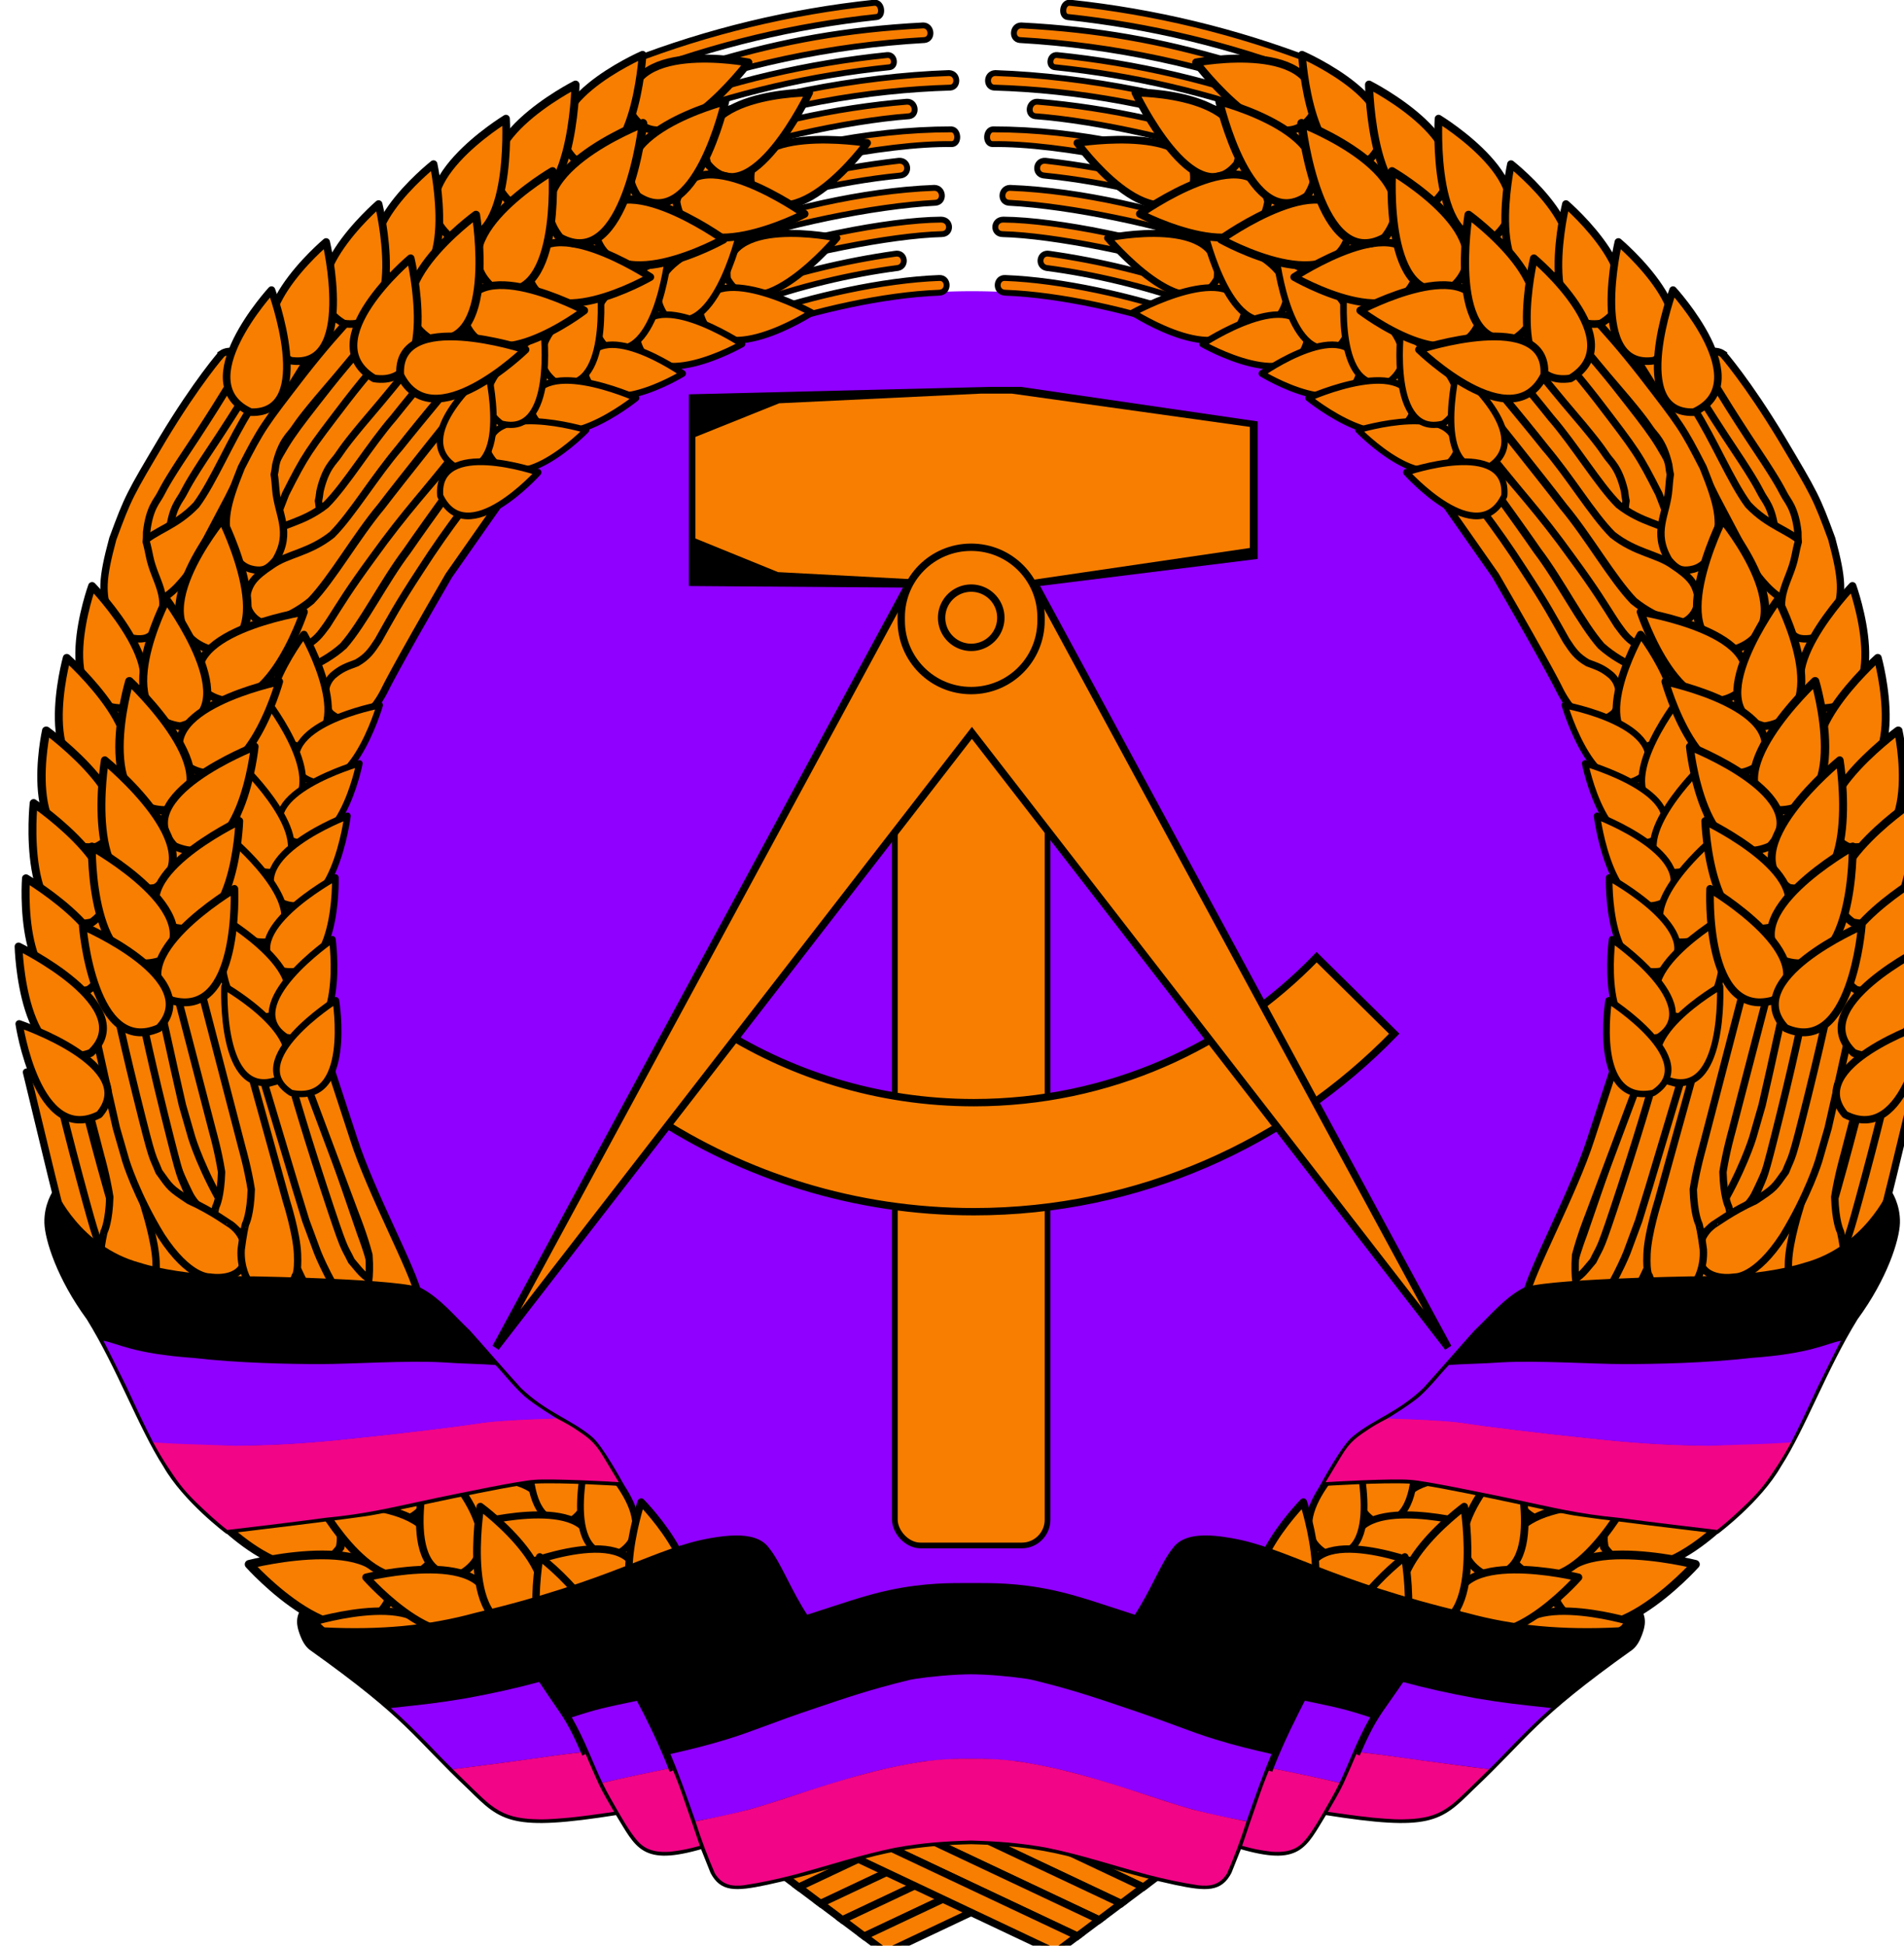 <?xml version="1.0" encoding="UTF-8" standalone="no"?>
<svg
   width="293.593"
   height="300"
   version="1.0"
   id="svg1984"
   sodipodi:docname="DDRcrest.svg"
   inkscape:export-filename="DDRcrest.png"
   inkscape:export-xdpi="96"
   inkscape:export-ydpi="96"
   inkscape:version="1.3.2 (091e20ef0f, 2023-11-25, custom)"
   xmlns:inkscape="http://www.inkscape.org/namespaces/inkscape"
   xmlns:sodipodi="http://sodipodi.sourceforge.net/DTD/sodipodi-0.dtd"
   xmlns:xlink="http://www.w3.org/1999/xlink"
   xmlns="http://www.w3.org/2000/svg"
   xmlns:svg="http://www.w3.org/2000/svg">
  <sodipodi:namedview
     id="namedview1"
     pagecolor="#ffffff"
     bordercolor="#000000"
     borderopacity="0.25"
     inkscape:showpageshadow="2"
     inkscape:pageopacity="0.0"
     inkscape:pagecheckerboard="0"
     inkscape:deskcolor="#d1d1d1"
     inkscape:zoom="2.78"
     inkscape:cx="152.51799"
     inkscape:cy="148.20144"
     inkscape:window-width="1916"
     inkscape:window-height="1037"
     inkscape:window-x="1920"
     inkscape:window-y="21"
     inkscape:window-maximized="1"
     inkscape:current-layer="svg1984" />
  <defs
     id="defs1988" />
  <g
     id="g162232"
     transform="matrix(0.039,0,0,0.039,-382.321,7.531)">
    <path
       d="m 16285.263,3632.39 a 2639.442,2668.789 0 1 1 -5278.873,0 2639.442,2668.789 0 1 1 5278.873,0 z"
       fill="#dd0000"
       stroke-opacity="0"
       id="path159997"
       style="fill:#9000ff;fill-opacity:1;stroke-width:4.873" />
    <use
       transform="matrix(-1,0,0,1,26938.156,-257.814)"
       width="744.094"
       height="1052.362"
       xlink:href="#path1459-6"
       id="use159999"
       x="0"
       y="0"
       style="fill:#f77e00;fill-opacity:1;stroke:#000000;stroke-opacity:1" />
    <g
       id="g161651"
       transform="translate(-10.076,-23.051)">
      <g
         id="g161639">
        <g
           id="g161629">
          <path
             d="m 13724.429,1359.589 -1187.531,29.375 v 757.853 l 1187.909,8.727 125.775,0.411 935.261,-116.226 v -543.677 l -935.639,-136.463 z"
             stroke="#000"
             stroke-linejoin="round"
             stroke-miterlimit="5"
             stroke-width="58.17"
             id="path1428"
             style="fill:#000000;fill-opacity:1;stroke:none;stroke-opacity:1" />
          <g
             stroke="#000000"
             stroke-width="13.755"
             id="g1436"
             transform="matrix(4.652,0,0,4.652,9871.278,-252.031)"
             style="fill:#ffc709">
            <rect
               x="748.053"
               y="595.864"
               width="129.792"
               height="735.201"
               rx="21.871"
               ry="21.876"
               stroke-linejoin="round"
               id="rect1430"
               style="fill:#f77e00;fill-opacity:1;stroke-width:4.854;stroke-miterlimit:4;stroke-dasharray:none" />
            <path
               d="m 1106.55,831.117 c -73.764,76.185 -177.022,123.621 -291.346,123.621 -81.73,0 -157.785,-24.295 -221.487,-65.938 l -51.918,76.755 c 78.521,51.688 172.441,81.852 273.404,81.852 140.123,0 266.728,-58.035 357.298,-151.26 z"
               id="path1432"
               style="fill:#f77e00;fill-opacity:1;stroke-width:6.252;stroke-miterlimit:4;stroke-dasharray:none" />
            <path
               d="M 766.345,502.366 408.859,1162.838 813.543,640.463 1218.258,1162.838 860.804,502.366 Z"
               fill-rule="evenodd"
               id="path1434"
               style="fill:#f77e00;fill-opacity:1;stroke:#000000;stroke-width:6.252;stroke-miterlimit:4;stroke-dasharray:none;stroke-opacity:1" />
          </g>
          <path
             d="m 13691.474,1386.14 -797.538,38.231 -331.2,132.977 v 401.579 l 326.871,132.977 801.869,42.562 h 122.274 l 941.157,-138.078 v -478.666 l -941.157,-131.582 z"
             stroke-miterlimit="5"
             stroke-width="0"
             id="path1438"
             style="fill:#f77e00;fill-opacity:1;stroke:none;stroke-width:29.084;stroke-miterlimit:5;stroke-dasharray:none;stroke-opacity:1" />
        </g>
        <path
           id="rect1440"
           style="fill:#f77e00;fill-opacity:1;stroke:#000000;stroke-width:29.084;stroke-linejoin:round;stroke-miterlimit:5;stroke-dasharray:none"
           d="m 13652.851,1993.558 c 153.109,0 276.369,123.293 276.369,276.441 v 13.738 c 0,153.148 -123.26,276.441 -276.369,276.441 -153.109,0 -276.369,-123.293 -276.369,-276.441 v -13.738 c 0,-153.148 123.26,-276.441 276.369,-276.441 z" />
      </g>
      <path
         d="m 13770.296,2272.223 a 117.075,117.092 0 1 1 -234.15,0 117.075,117.092 0 1 1 234.15,0 z"
         stroke="#000000"
         stroke-linejoin="round"
         stroke-width="5.932"
         id="path1442"
         style="fill:#f77e00;fill-opacity:1;stroke-width:29.084;stroke-miterlimit:4;stroke-dasharray:none" />
    </g>
    <path
       d="m 11503.439,6404.987 -1045.04,-1168.944 -410.15,-1466.798 146.081,-1354.403 668.6,-1298.203 1033.805,-798.031 618.033,-230.417 174.174,252.897 303.399,89.919 -174.174,146.118 -22.473,376.535 -1056.279,691.25 -640.507,1067.788 -61.804,1202.666 320.255,1045.305 1224.832,1168.944 z"
       fill-rule="evenodd"
       id="path1444"
       style="fill:#f77e00;fill-opacity:1;stroke:#000000;stroke-width:4.652;stroke-opacity:1" />
    <use
       transform="matrix(-1,0,0,1,27024.534,-193.028)"
       width="744.094"
       height="1052.362"
       xlink:href="#path1459-6"
       id="use160001"
       x="0"
       y="0"
       style="fill:#f77e00;fill-opacity:1;stroke:#000000;stroke-opacity:1" />
    <use
       transform="matrix(-1,0,0,1,27110.865,-128.563)"
       width="744.094"
       height="1052.362"
       xlink:href="#path1459-6"
       id="use160003"
       x="0"
       y="0"
       style="fill:#f77e00;fill-opacity:1;stroke:#000000;stroke-opacity:1" />
    <use
       transform="matrix(-1,0,0,1,27197.011,-63.871)"
       width="744.094"
       height="1052.362"
       xlink:href="#path1459-6"
       id="use160005"
       x="0"
       y="0"
       style="fill:#f77e00;fill-opacity:1;stroke:#000000;stroke-opacity:1" />
    <use
       transform="matrix(-1,0,0,1,27283.296,0.773)"
       width="744.094"
       height="1052.362"
       xlink:href="#path1459-6"
       id="use160007"
       x="0"
       y="0"
       style="fill:#f77e00;fill-opacity:1;stroke:#000000;stroke-opacity:1" />
    <use
       transform="translate(347.166,-258.314)"
       width="744.094"
       height="1052.362"
       xlink:href="#path1459-6"
       id="use160009"
       x="0"
       y="0"
       style="fill:#f77e00;fill-opacity:1;stroke:#000000;stroke-opacity:1" />
    <use
       transform="translate(259.795,-193.349)"
       width="744.094"
       height="1052.362"
       xlink:href="#path1459-6"
       id="use160011"
       x="0"
       y="0"
       style="fill:#f77e00;fill-opacity:1;stroke:#000000;stroke-opacity:1" />
    <use
       transform="translate(172.423,-128.383)"
       width="744.094"
       height="1052.362"
       xlink:href="#path1459-6"
       id="use160013"
       x="0"
       y="0"
       style="fill:#f77e00;fill-opacity:1;stroke:#000000;stroke-opacity:1" />
    <use
       transform="translate(85.953,-64.058)"
       width="744.094"
       height="1052.362"
       xlink:href="#path1459-6"
       id="use160015"
       x="0"
       y="0"
       style="fill:#f77e00;fill-opacity:1;stroke:#000000;stroke-opacity:1" />
    <path
       id="path1459-6"
       d="m 13160.056,7139.682 816.601,386.143 86.282,-64.78 -766.527,-361.543 z"
       fill="#ffc709"
       fill-rule="evenodd"
       stroke="#dc8200"
       stroke-width="29.082"
       style="fill:#f77e00;fill-opacity:1;stroke:#000000;stroke-opacity:1" />
    <path
       d="m 11492.945,6462.1 -1044.937,-1168.83 -410.11,-1466.655 146.067,-1354.271 668.534,-1298.076 1033.704,-797.953 617.974,-230.395 174.156,252.872 303.369,89.91 -174.156,146.104 -22.472,376.498 -1056.175,691.183 -640.445,1067.683 -61.797,1202.549 320.223,1045.203 1224.712,1168.83 z"
       fill-rule="evenodd"
       id="path160034"
       style="fill:#f77e00;fill-opacity:1;stroke:#000000;stroke-width:4.651;stroke-opacity:1" />
    <use
       transform="matrix(0.999,-0.033,0.033,0.999,-239.634,724.752)"
       width="744.094"
       height="1052.362"
       xlink:href="#path3660-2"
       id="use160038"
       x="0"
       y="0"
       style="fill:#f77e00;fill-opacity:1;stroke:#000000;stroke-opacity:1" />
    <use
       transform="matrix(0.999,-0.036,0.036,0.999,-550.496,590.846)"
       width="744.094"
       height="1052.362"
       xlink:href="#path8216-3"
       id="use160040"
       x="0"
       y="0"
       style="fill:#f77e00;fill-opacity:1;stroke:#000000;stroke-opacity:1" />
    <use
       transform="translate(-559.35,29.661)"
       width="744.094"
       height="1052.362"
       xlink:href="#path8216-3"
       id="use160042"
       x="0"
       y="0"
       style="fill:#f77e00;fill-opacity:1;stroke:#000000;stroke-opacity:1" />
    <use
       transform="matrix(1,-0.02,0.02,1,-307.538,531.571)"
       width="744.094"
       height="1052.362"
       fill="#ffc709"
       xlink:href="#path3660-2"
       id="use160044"
       x="0"
       y="0"
       style="fill:#f77e00;fill-opacity:1;stroke:#000000;stroke-opacity:1" />
    <use
       transform="matrix(0.886,1.76674e-4,-1.96839e-4,0.988,1333.578,-55.893)"
       width="744.094"
       height="1052.362"
       xlink:href="#path3660-2"
       id="use160046"
       x="0"
       y="0"
       style="fill:#f77e00;fill-opacity:1;stroke:#000000;stroke-opacity:1" />
    <use
       transform="translate(260.941,-90.997)"
       width="744.094"
       height="1052.362"
       xlink:href="#path3660-2"
       id="use160048"
       x="0"
       y="0"
       style="fill:#f77e00;fill-opacity:1;stroke:#000000;stroke-opacity:1" />
    <use
       transform="translate(-117.363,-69.081)"
       width="744.094"
       height="1052.362"
       xlink:href="#path8216-3"
       id="use160050"
       x="0"
       y="0"
       style="fill:#f77e00;fill-opacity:1;stroke:#000000;stroke-opacity:1" />
    <use
       transform="matrix(0.998,-0.061,0.061,0.998,38.499,805.964)"
       width="744.094"
       height="1052.362"
       xlink:href="#path8216-3"
       id="use160052"
       x="0"
       y="0"
       style="fill:#f77e00;fill-opacity:1;stroke:#000000;stroke-opacity:1" />
    <use
       transform="matrix(1,-0.03,0.03,1,506.378,639.35)"
       width="744.094"
       height="1052.362"
       xlink:href="#path3660-2"
       id="use160054"
       x="0"
       y="0"
       style="fill:#f77e00;fill-opacity:1;stroke:#000000;stroke-opacity:1" />
    <use
       transform="translate(111.234,77.701)"
       width="744.094"
       height="1052.362"
       xlink:href="#path3660-2"
       id="use160056"
       x="0"
       y="0"
       style="fill:#f77e00;fill-opacity:1;stroke:#000000;stroke-opacity:1" />
    <path
       id="path3660-2"
       d="m 10300.454,4395.836 c 0,0 41.017,134.928 140.543,297.826 110.442,169.45 191.916,162.164 191.916,162.164 0,0 123.822,22.553 141.287,-74.191 6.549,-96.745 -58.945,-131.592 -58.945,-133.776 0,2.184 -71.444,-52.464 -163.742,-93.808 -79.199,-52.262 -74.118,-51.213 -119.964,-114.541 -28.382,-72.063 -19.63,-21.881 -89.418,-303.559 -69.788,-281.678 -98.885,-438.505 -101.068,-438.505 l -99.98,19.635 90.551,410.157 31.706,139.759 z"
       fill="#ffc709"
       fill-rule="evenodd"
       stroke="#dc8000"
       stroke-linejoin="round"
       stroke-width="29.082"
       style="fill:#f77e00;fill-opacity:1;stroke:#000000;stroke-opacity:1" />
    <path
       id="path8216-3"
       d="m 10571.165,3618.434 189.936,730.572 c 0,0 22.738,79.374 35.383,160.388 -2.636,96.3 -21.098,134.102 -21.098,134.102 -2.183,0 -12.103,50.923 -18.652,103.277 -4.366,72.008 25.936,122.141 25.936,119.958 0,2.183 23.244,38.536 93.784,45.087 81.456,-2.184 93.766,-60.355 93.766,-60.355 0,0 12.578,-5.817 9.197,-87.257 -3.381,-81.44 -44.091,-209.417 -44.091,-209.417 l -273.336,-986.58 z"
       fill="#ffc709"
       fill-rule="evenodd"
       stroke="#dc8200"
       stroke-linejoin="round"
       stroke-width="29.082"
       style="fill:#f77e00;fill-opacity:1;stroke:#000000;stroke-opacity:1" />
    <use
       transform="matrix(0.997,-0.074,0.074,0.997,463.778,1137.894)"
       width="744.094"
       height="1052.362"
       xlink:href="#path3660-2"
       id="use160060"
       x="0"
       y="0"
       style="fill:#f77e00;fill-opacity:1;stroke:#000000;stroke-opacity:1" />
    <path
       d="m 10949.866,3917.04 260.974,697.709 c 0,0 30.444,75.507 51.015,154.063 6.882,95.868 -7.745,135.956 -7.745,135.956 -2.17,0.307 -7.009,52.204 -8.355,105.044 2.765,72.023 37.846,117.468 37.631,115.302 0.214,2.165 26.916,34.939 97.708,31.494 80.783,-13.645 87.282,-73.066 87.282,-73.066 0,0 11.933,-77.42 -10.382,-153.337 -17.949,-95.57 -188.952,-408.909 -256.63,-620.731 l -150.857,-461.592 z"
       fill="#ffc709"
       fill-rule="evenodd"
       stroke="#dc8200"
       stroke-linejoin="round"
       stroke-width="29.082"
       id="path160062"
       style="fill:#f77e00;fill-opacity:1;stroke:#000000;stroke-opacity:1" />
    <use
       transform="translate(163.006,31.858)"
       width="744.094"
       height="1052.362"
       xlink:href="#path1399-9"
       id="use160064"
       x="0"
       y="0"
       style="fill:#f77e00;fill-opacity:1;stroke:#000000;stroke-opacity:1" />
    <use
       transform="translate(90.103,-3.045)"
       width="744.094"
       height="1052.362"
       xlink:href="#path1399-9"
       id="use160066"
       x="0"
       y="0"
       style="fill:#f77e00;fill-opacity:1;stroke:#000000;stroke-opacity:1" />
    <use
       transform="matrix(0.992,0.13,-0.13,0.992,943.805,-1555.52)"
       width="744.094"
       height="1052.362"
       xlink:href="#path1399-9"
       id="use160068"
       x="0"
       y="0"
       style="fill:#f77e00;fill-opacity:1;stroke:#000000;stroke-opacity:1" />
    <use
       transform="matrix(0.989,-0.146,0.146,0.989,-694.362,1525.599)"
       width="744.094"
       height="1052.362"
       xlink:href="#path5202-2"
       id="use160070"
       x="0"
       y="0"
       style="fill:#f77e00;fill-opacity:1;stroke:#000000;stroke-opacity:1" />
    <path
       id="path1399-9"
       d="m 10680.326,1205.42 c 0,0 -98.068,110.964 -233.511,336.09 -131.077,220.758 -136.64,229.786 -197.732,395.565 -43.627,161.412 -44.035,215.968 -13.796,306.125 38.971,72.686 77.126,87.989 112.662,89.441 35.558,1.452 53.809,-8.291 79.951,-48.462 52.341,-118.785 -13.635,-178.406 -33.426,-277.297 -19.79,-98.891 -11.594,-22.881 -11.631,-96.119 10.879,-97.259 41.425,-122.73 54.524,-148.935 19.648,-37.124 33.482,-65.071 143.208,-228.849 114.093,-174.697 168.654,-270.69 168.654,-270.69 0,0 12.03,-39.04 -14.324,-58.172 -25.276,-18.35 -54.578,1.304 -54.578,1.304 z"
       fill="#ffc709"
       fill-rule="evenodd"
       stroke="#dc8100"
       stroke-width="29.082"
       style="fill:#f77e00;fill-opacity:1;stroke:#000000;stroke-opacity:1" />
    <use
       transform="translate(-105.247,-155.679)"
       width="744.094"
       height="1052.362"
       xlink:href="#path5202-2"
       id="use160073"
       x="0"
       y="0"
       style="fill:#f77e00;fill-opacity:1;stroke:#000000;stroke-opacity:1" />
    <use
       transform="matrix(0.993,0.117,-0.117,0.993,981.678,-1363.028)"
       width="744.094"
       height="1052.362"
       xlink:href="#path1399-9"
       id="use160075"
       x="0"
       y="0"
       style="fill:#f77e00;fill-opacity:1;stroke:#000000;stroke-opacity:1" />
    <use
       transform="translate(-23.501,-118.394)"
       width="744.094"
       height="1052.362"
       xlink:href="#path5202-2"
       id="use160077"
       x="0"
       y="0"
       style="fill:#f77e00;fill-opacity:1;stroke:#000000;stroke-opacity:1" />
    <use
       transform="matrix(0.993,0.121,-0.121,0.993,814.539,-1508.905)"
       width="744.094"
       height="1052.362"
       xlink:href="#path1399-9"
       id="use160079"
       x="0"
       y="0"
       style="fill:#f77e00;fill-opacity:1;stroke:#000000;stroke-opacity:1" />
    <path
       id="path5202-2"
       d="m 11675.847,1220.705 c 0,0 -214.292,256.816 -292.715,355.707 -93.705,107.626 -188.088,265.368 -267.52,344.661 -92.532,72.742 -174.451,74.889 -238.442,120.71 -72.723,48.005 -88.684,74.154 -98.866,122.16 -7.999,65.475 48.979,122.16 116.313,110.526 65.152,1.468 151.207,-90.742 151.207,-90.742 0,0 117.01,-159.873 197.732,-269.92 178.964,-262.908 515.249,-639.886 515.249,-639.886 z"
       fill="#ffc709"
       fill-rule="evenodd"
       stroke="#dc8200"
       stroke-width="29.082"
       style="fill:#f77e00;fill-opacity:1;stroke:#000000;stroke-opacity:1" />
    <use
       transform="matrix(1.106,-0.044,0.053,1.048,-1363.504,658.786)"
       width="744.094"
       height="1052.362"
       xlink:href="#path5202-2"
       id="use160082"
       x="0"
       y="0"
       style="fill:#f77e00;fill-opacity:1;stroke:#000000;stroke-opacity:1" />
    <use
       transform="matrix(0.999,0.052,-0.052,0.999,-69.001,-646.441)"
       width="744.094"
       height="1052.362"
       xlink:href="#path2922-6"
       id="use160084"
       x="0"
       y="0"
       style="fill:#f77e00;fill-opacity:1;stroke:#000000;stroke-opacity:1" />
    <use
       transform="matrix(1.125,-0.125,0.143,0.992,-1618.954,1844.239)"
       width="744.094"
       height="1052.362"
       xlink:href="#path5202-2"
       id="use160086"
       x="0"
       y="0"
       style="fill:#f77e00;fill-opacity:1;stroke:#000000;stroke-opacity:1" />
    <path
       id="path2922-6"
       d="m 11850.501,1694.574 c 0,0 -28.981,38.92 -272.896,387.93 -219.9,379.582 -252.629,450.619 -252.629,450.619 0,0 -34.828,72.924 -72.663,96.192 -37.834,23.269 -104.329,24.379 -125.069,10.185 -19.778,-13.536 -30.527,-15.249 -40.709,-85.807 5.1,-42.169 16.41,-59.469 32.978,-76.041 33.957,-28.615 51.802,-34.038 94.491,-50.075 41.744,-24.474 57.139,-46.763 84.279,-88.03 53.069,-94.047 76.554,-139.899 166.736,-277.621 116.717,-181.862 210.095,-293.846 317.925,-437.231 z"
       fill="#ffc709"
       fill-rule="evenodd"
       stroke="#dc8200"
       stroke-width="29.082"
       style="fill:#f77e00;fill-opacity:1;stroke:#000000;stroke-opacity:1" />
    <g
       fill="#ffc709"
       stroke="#dc8200"
       stroke-linecap="round"
       stroke-linejoin="round"
       id="g160113"
       transform="matrix(4.651,0,0,4.651,9860.944,-194.268)">
      <path
         d="m 730.745,2.596 c -72.055,7.592 -141.347,24.516 -206.577,49.68 l 5.564,11.162 c 65.165,-25.007 133.618,-41.344 203.014,-48.711 6.043,-0.688 4.705,-12.785 -2,-12.131 z"
         stroke-width="5.14"
         id="path160089"
         style="fill:#f77e00;fill-opacity:1;stroke:#000000;stroke-opacity:1" />
      <g
         stroke-width="5.002"
         id="g160111">
        <path
           d="M 772.411,21.855 C 706.235,25.285 652.893,35.388 597.778,51.494 576.357,57.642 555.225,64.762 534.42,72.754 l 5.657,11.318 c 74.657,-28.402 153.677,-45.24 233.427,-49.774 7.352,-0.792 6.316,-12.323 -1.094,-12.443 z"
           id="path160091"
           style="fill:#f77e00;fill-opacity:1;stroke:#000000;stroke-opacity:1" />
        <path
           d="M 741.779,47.054 C 674.487,53.898 608.016,69.383 544.735,93.327 l 4.751,9.505 c 62.322,-23.454 127.777,-38.595 194.012,-45.397 6.137,-0.44 4.893,-10.947 -1.719,-10.38 z"
           id="path160093"
           style="fill:#f77e00;fill-opacity:1;stroke:#000000;stroke-opacity:1" />
        <path
           d="m 553.237,110.335 5.626,11.224 c 88.982,-32.397 168.283,-44.813 236.459,-46.835 7.068,-0.436 7.091,-11.945 -0.938,-12.381 -77.442,2.687 -166.53,19.978 -241.148,47.992 z"
           id="path160095"
           style="fill:#f77e00;fill-opacity:1;stroke:#000000;stroke-opacity:1" />
        <path
           d="m 758.283,86.73 c -59.277,4.904 -125.98,18.85 -194.731,44.209 l 5.751,11.474 c 59.127,-21.9 138.343,-39.466 191.137,-43.364 7.333,-1.086 5.608,-12.91 -2.157,-12.318 z"
           id="path160097"
           style="fill:#f77e00;fill-opacity:1;stroke:#000000;stroke-opacity:1" />
        <path
           d="m 574.929,153.605 5.595,11.193 c 60.19,-22.1 159.013,-43.019 216.392,-42.051 6.197,-0.488 5.685,-12.05 -0.531,-12.537 -71.957,-0.037 -147.187,16.447 -221.456,43.396 z"
           id="path160099"
           style="fill:#f77e00;fill-opacity:1;stroke:#000000;stroke-opacity:1" />
        <path
           d="m 751.719,136.91 c -56.411,6.457 -112.165,19.578 -165.568,39.112 l 5.595,11.162 c 50.288,-18.172 105.805,-32.187 161.411,-37.737 8.244,-1.159 7.093,-13.056 -1.438,-12.537 z"
           id="path160101"
           style="fill:#f77e00;fill-opacity:1;stroke:#000000;stroke-opacity:1" />
        <path
           d="m 597.309,198.314 5.626,11.193 c 49.257,-17.672 127.08,-34.145 180.04,-36.893 7.698,-0.875 6.672,-12.489 -1.063,-12.694 -61.998,2.356 -129.556,19.084 -184.604,38.393 z"
           id="path160103"
           style="fill:#f77e00;fill-opacity:1;stroke:#000000;stroke-opacity:1" />
        <path
           d="m 787.508,186.934 c -45.916,0.347 -126.367,17.268 -178.009,35.673 l 5.626,11.224 c 49.363,-17.472 130.682,-33.551 172.976,-34.548 8.525,-0.09 8.327,-12.26 -0.594,-12.35 z"
           id="path160105"
           style="fill:#f77e00;fill-opacity:1;stroke:#000000;stroke-opacity:1" />
        <path
           d="m 748.343,215.979 c -43.056,6.136 -85.614,16.459 -126.685,30.921 l 5.595,11.162 c 39.225,-14.218 82.933,-24.711 123.684,-30.046 7.858,-1.663 5.987,-13.73 -2.594,-12.037 z"
           id="path160107"
           style="fill:#f77e00;fill-opacity:1;stroke:#000000;stroke-opacity:1" />
        <path
           d="m 785.914,236.551 c -47.43,1.699 -109.364,15.649 -153.816,31.202 l 5.626,11.224 c 41.439,-14.303 100.601,-28.188 148.377,-29.921 8.66,-0.477 7.927,-13.035 -0.188,-12.506 z"
           id="path160109"
           style="fill:#f77e00;fill-opacity:1;stroke:#000000;stroke-opacity:1" />
      </g>
    </g>
    <use
       transform="matrix(-1.595,4.125,-4.207,-1.553,16780.493,2083.904)"
       width="744.094"
       height="1052.362"
       xlink:href="#path1334-1"
       id="use160115"
       x="0"
       y="0"
       style="fill:#f77e00;fill-opacity:1;stroke:#000000;stroke-opacity:1" />
    <use
       transform="matrix(-2.861,-3.112,-3.179,2.798,15790.564,-1380.908)"
       width="744.094"
       height="1052.362"
       xlink:href="#path1334-1"
       id="use160117"
       x="0"
       y="0"
       style="fill:#f77e00;fill-opacity:1;stroke:#000000;stroke-opacity:1" />
    <use
       transform="matrix(0.386,4.252,-4.22,0.389,16400.467,373.162)"
       width="744.094"
       height="1052.362"
       xlink:href="#path1334-1"
       id="use160119"
       x="0"
       y="0"
       style="fill:#f77e00;fill-opacity:1;stroke:#000000;stroke-opacity:1" />
    <use
       transform="matrix(-2.481,-3.207,-3.2,2.517,15532.546,-1011.766)"
       width="744.094"
       height="1052.362"
       xlink:href="#path1334-1"
       id="use160121"
       x="0"
       y="0"
       style="fill:#f77e00;fill-opacity:1;stroke:#000000;stroke-opacity:1" />
    <use
       transform="matrix(0.883,4.081,-4.082,0.882,15995.788,38.71)"
       width="744.094"
       height="1052.362"
       xlink:href="#path1334-1"
       id="use160123"
       x="0"
       y="0"
       style="fill:#f77e00;fill-opacity:1;stroke:#000000;stroke-opacity:1" />
    <use
       transform="matrix(-2.284,-3.189,-3.043,2.545,15161.218,-919.448)"
       width="744.094"
       height="1052.362"
       xlink:href="#path1334-1"
       id="use160125"
       x="0"
       y="0"
       style="fill:#f77e00;fill-opacity:1;stroke:#000000;stroke-opacity:1" />
    <use
       transform="matrix(1.701,3.631,-3.787,1.63,15466.356,-489.128)"
       width="744.094"
       height="1052.362"
       xlink:href="#path1334-1"
       id="use160127"
       x="0"
       y="0"
       style="fill:#f77e00;fill-opacity:1;stroke:#000000;stroke-opacity:1" />
    <use
       transform="matrix(-2.965,-2.783,-2.791,3.036,14759.051,-1251.83)"
       width="744.094"
       height="1052.362"
       xlink:href="#path1334-1"
       id="use160129"
       x="0"
       y="0"
       style="fill:#f77e00;fill-opacity:1;stroke:#000000;stroke-opacity:1" />
    <use
       transform="matrix(-3.117,-2.239,-2.255,3.141,14096.349,-1218.562)"
       width="744.094"
       height="1052.362"
       xlink:href="#path1334-1"
       id="use160131"
       x="0"
       y="0"
       style="fill:#f77e00;fill-opacity:1;stroke:#000000;stroke-opacity:1" />
    <use
       transform="matrix(1.727,3.525,-3.705,1.643,15171.591,-329.298)"
       width="744.094"
       height="1052.362"
       xlink:href="#path1334-1"
       id="use160133"
       x="0"
       y="0"
       style="fill:#f77e00;fill-opacity:1;stroke:#000000;stroke-opacity:1" />
    <use
       transform="matrix(2.151,3.341,-3.457,2.078,14732.026,-553.001)"
       width="744.094"
       height="1052.362"
       xlink:href="#path1334-1"
       id="use160135"
       x="0"
       y="0"
       style="fill:#f77e00;fill-opacity:1;stroke:#000000;stroke-opacity:1" />
    <use
       transform="matrix(-3.144,-2.5,-2.254,3.411,13905.917,-1285.678)"
       width="744.094"
       height="1052.362"
       xlink:href="#path1334-1"
       id="use160137"
       x="0"
       y="0"
       style="fill:#f77e00;fill-opacity:1;stroke:#000000;stroke-opacity:1" />
    <use
       transform="matrix(-1.61,4.755,-4.627,-1.644,16796.82,1466.889)"
       width="744.094"
       height="1052.362"
       xlink:href="#path1334-1"
       id="use160139"
       x="0"
       y="0"
       style="fill:#f77e00;fill-opacity:1;stroke:#000000;stroke-opacity:1" />
    <use
       transform="matrix(1.282,4.592,-4.661,1.259,16396.513,-1090.619)"
       width="744.094"
       height="1052.362"
       xlink:href="#path1334-1"
       id="use160141"
       x="0"
       y="0"
       style="fill:#f77e00;fill-opacity:1;stroke:#000000;stroke-opacity:1" />
    <use
       transform="matrix(1.53,4.93,-4.805,1.576,16255.806,-1249.211)"
       width="744.094"
       height="1052.362"
       xlink:href="#path1334-1"
       id="use160143"
       x="0"
       y="0"
       style="fill:#f77e00;fill-opacity:1;stroke:#000000;stroke-opacity:1" />
    <use
       transform="matrix(1.835,4.674,-4.532,1.892,15742.003,-1388.625)"
       width="744.094"
       height="1052.362"
       xlink:href="#path1334-1"
       id="use160145"
       x="0"
       y="0"
       style="fill:#f77e00;fill-opacity:1;stroke:#000000;stroke-opacity:1" />
    <use
       transform="matrix(2.459,4.072,-4.152,2.376,15122.471,-1628.688)"
       width="744.094"
       height="1052.362"
       xlink:href="#path1334-1"
       id="use160147"
       x="0"
       y="0"
       style="fill:#f77e00;fill-opacity:1;stroke:#000000;stroke-opacity:1" />
    <use
       transform="matrix(2.571,4.042,-4.053,2.557,14818.59,-1628)"
       width="744.094"
       height="1052.362"
       xlink:href="#path1334-1"
       id="use160149"
       x="0"
       y="0"
       style="fill:#f77e00;fill-opacity:1;stroke:#000000;stroke-opacity:1" />
    <use
       transform="matrix(2.538,4.049,-4.074,2.507,14629.554,-1434.61)"
       width="744.094"
       height="1052.362"
       xlink:href="#path1334-1"
       id="use160151"
       x="0"
       y="0"
       style="fill:#f77e00;fill-opacity:1;stroke:#000000;stroke-opacity:1" />
    <use
       transform="matrix(2.991,3.7,-3.696,2.993,14082.678,-1666.063)"
       width="744.094"
       height="1052.362"
       xlink:href="#path1334-1"
       id="use160153"
       x="0"
       y="0"
       style="fill:#f77e00;fill-opacity:1;stroke:#000000;stroke-opacity:1" />
    <use
       transform="matrix(-4.196,-2.243,-2.213,4.25,15174.568,-3319.224)"
       width="744.094"
       height="1052.362"
       xlink:href="#path1334-1"
       id="use160155"
       x="0"
       y="0"
       style="fill:#f77e00;fill-opacity:1;stroke:#000000;stroke-opacity:1" />
    <use
       transform="matrix(-0.703,5.006,-4.597,-0.765,17007.765,819.365)"
       width="744.094"
       height="1052.362"
       xlink:href="#path1334-1"
       id="use160157"
       x="0"
       y="0"
       style="fill:#f77e00;fill-opacity:1;stroke:#000000;stroke-opacity:1" />
    <use
       transform="matrix(-2.908,-4.015,-4.006,2.913,16482.938,-1868.058)"
       width="744.094"
       height="1052.362"
       xlink:href="#path1334-1"
       id="use160159"
       x="0"
       y="0"
       style="fill:#f77e00;fill-opacity:1;stroke:#000000;stroke-opacity:1" />
    <use
       transform="matrix(0.527,4.903,-4.965,0.52,16990.927,-263.783)"
       width="744.094"
       height="1052.362"
       xlink:href="#path1334-1"
       id="use160161"
       x="0"
       y="0"
       style="fill:#f77e00;fill-opacity:1;stroke:#000000;stroke-opacity:1" />
    <use
       transform="matrix(-2.99,-4.165,-3.999,3.113,16157.055,-1940.896)"
       width="744.094"
       height="1052.362"
       xlink:href="#path1334-1"
       id="use160163"
       x="0"
       y="0"
       style="fill:#f77e00;fill-opacity:1;stroke:#000000;stroke-opacity:1" />
    <use
       transform="matrix(-2.936,-3.775,-3.732,2.968,15634.926,-1667.054)"
       width="744.094"
       height="1052.362"
       xlink:href="#path1334-1"
       id="use160165"
       x="0"
       y="0"
       style="fill:#f77e00;fill-opacity:1;stroke:#000000;stroke-opacity:1" />
    <use
       transform="matrix(1.131,5.351,-5.257,1.15,16917.573,-727.319)"
       width="744.094"
       height="1052.362"
       xlink:href="#path1334-1"
       id="use160167"
       x="0"
       y="0"
       style="fill:#f77e00;fill-opacity:1;stroke:#000000;stroke-opacity:1" />
    <use
       transform="matrix(1.953,4.643,-4.757,1.905,16121.471,-1192.774)"
       width="744.094"
       height="1052.362"
       xlink:href="#path1334-1"
       id="use160169"
       x="0"
       y="0"
       style="fill:#f77e00;fill-opacity:1;stroke:#000000;stroke-opacity:1" />
    <use
       transform="matrix(-3.259,-3.488,-3.318,3.425,15014.836,-1933.919)"
       width="744.094"
       height="1052.362"
       xlink:href="#path1334-1"
       id="use160171"
       x="0"
       y="0"
       style="fill:#f77e00;fill-opacity:1;stroke:#000000;stroke-opacity:1" />
    <use
       transform="matrix(2.409,4.479,-4.542,2.374,15629.855,-1427.898)"
       width="744.094"
       height="1052.362"
       xlink:href="#path1334-1"
       id="use160173"
       x="0"
       y="0"
       style="fill:#f77e00;fill-opacity:1;stroke:#000000;stroke-opacity:1" />
    <use
       transform="matrix(2.582,4.095,-4.152,2.545,15031.349,-1403.352)"
       width="744.094"
       height="1052.362"
       xlink:href="#path1334-1"
       id="use160175"
       x="0"
       y="0"
       style="fill:#f77e00;fill-opacity:1;stroke:#000000;stroke-opacity:1" />
    <use
       transform="matrix(-3.923,-2.933,-2.958,3.888,14470.901,-2184.327)"
       width="744.094"
       height="1052.362"
       xlink:href="#path1334-1"
       id="use160177"
       x="0"
       y="0"
       style="fill:#f77e00;fill-opacity:1;stroke:#000000;stroke-opacity:1" />
    <use
       transform="matrix(4.773,-2.455,2.665,4.217,8278.848,2105.375)"
       width="744.094"
       height="1052.362"
       xlink:href="#path1334-1"
       id="use160179"
       x="0"
       y="0"
       style="fill:#f77e00;fill-opacity:1;stroke:#000000;stroke-opacity:1" />
    <use
       transform="matrix(4.637,-2.99,3.018,4.592,8142.955,2005.41)"
       width="744.094"
       height="1052.362"
       xlink:href="#path1334-1"
       id="use160181"
       x="0"
       y="0"
       style="fill:#f77e00;fill-opacity:1;stroke:#000000;stroke-opacity:1" />
    <use
       transform="matrix(3.789,-2.699,2.698,3.789,8678.285,2930.879)"
       width="744.094"
       height="1052.362"
       xlink:href="#path1334-1"
       id="use160183"
       x="0"
       y="0"
       style="fill:#f77e00;fill-opacity:1;stroke:#000000;stroke-opacity:1" />
    <use
       transform="matrix(-2.967,3.583,3.581,2.967,8226.566,2745.992)"
       width="744.094"
       height="1052.362"
       xlink:href="#path1334-1"
       id="use160185"
       x="0"
       y="0"
       style="fill:#f77e00;fill-opacity:1;stroke:#000000;stroke-opacity:1" />
    <use
       transform="matrix(4.512,-1.735,1.714,4.564,9554.557,1783.683)"
       width="744.094"
       height="1052.362"
       xlink:href="#path1334-1"
       id="use160187"
       x="0"
       y="0"
       style="fill:#f77e00;fill-opacity:1;stroke:#000000;stroke-opacity:1" />
    <use
       transform="matrix(4.057,-2.276,2.275,4.057,9504.79,2142.229)"
       width="744.094"
       height="1052.362"
       xlink:href="#path1334-1"
       id="use160189"
       x="0"
       y="0"
       style="fill:#f77e00;fill-opacity:1;stroke:#000000;stroke-opacity:1" />
    <use
       transform="matrix(-2.707,3.962,3.922,2.733,8098.212,3157.578)"
       width="744.094"
       height="1052.362"
       xlink:href="#path1334-1"
       id="use160191"
       x="0"
       y="0"
       style="fill:#f77e00;fill-opacity:1;stroke:#000000;stroke-opacity:1" />
    <use
       transform="matrix(4.11,-2.604,2.628,4.072,8946.992,2508.157)"
       width="744.094"
       height="1052.362"
       xlink:href="#path1334-1"
       id="use160193"
       x="0"
       y="0"
       style="fill:#f77e00;fill-opacity:1;stroke:#000000;stroke-opacity:1" />
    <use
       transform="matrix(-2.159,3.884,3.744,2.421,8663.242,3249.603)"
       width="744.094"
       height="1052.362"
       xlink:href="#path1334-1"
       id="use160195"
       x="0"
       y="0"
       style="fill:#f77e00;fill-opacity:1;stroke:#000000;stroke-opacity:1" />
    <use
       transform="matrix(3.724,-2.429,2.43,3.722,9569.468,2595.786)"
       width="744.094"
       height="1052.362"
       xlink:href="#path1334-1"
       id="use160197"
       x="0"
       y="0"
       style="fill:#f77e00;fill-opacity:1;stroke:#000000;stroke-opacity:1" />
    <use
       transform="matrix(-2.365,3.492,3.539,2.298,9057.805,3522.901)"
       width="744.094"
       height="1052.362"
       xlink:href="#path1334-1"
       id="use160199"
       x="0"
       y="0"
       style="fill:#f77e00;fill-opacity:1;stroke:#000000;stroke-opacity:1" />
    <use
       transform="matrix(3.515,-3.047,3.046,3.515,9186.302,2952.546)"
       width="744.094"
       height="1052.362"
       xlink:href="#path1334-1"
       id="use160201"
       x="0"
       y="0"
       style="fill:#f77e00;fill-opacity:1;stroke:#000000;stroke-opacity:1" />
    <use
       transform="matrix(-2.259,4.266,4.272,2.254,7991.796,3784.924)"
       width="744.094"
       height="1052.362"
       xlink:href="#path1334-1"
       id="use160203"
       x="0"
       y="0"
       style="fill:#f77e00;fill-opacity:1;stroke:#000000;stroke-opacity:1" />
    <use
       transform="matrix(-2.226,4.085,4.083,2.226,8390.972,4008.544)"
       width="744.094"
       height="1052.362"
       xlink:href="#path1334-1"
       id="use160205"
       x="0"
       y="0"
       style="fill:#f77e00;fill-opacity:1;stroke:#000000;stroke-opacity:1" />
    <use
       transform="matrix(-2.792,3.722,3.72,2.792,9110.394,3300.239)"
       width="744.094"
       height="1052.362"
       xlink:href="#path1334-1"
       id="use160207"
       x="0"
       y="0"
       style="fill:#f77e00;fill-opacity:1;stroke:#000000;stroke-opacity:1" />
    <use
       transform="matrix(4.352,2.273,-2.31,4.262,12161.494,-1595.802)"
       width="744.094"
       height="1052.362"
       xlink:href="#path1334-1"
       id="use160209"
       x="0"
       y="0"
       style="fill:#f77e00;fill-opacity:1;stroke:#000000;stroke-opacity:1" />
    <use
       transform="matrix(4.561,1.965,-1.99,4.453,11782.04,-1476.645)"
       width="744.094"
       height="1052.362"
       xlink:href="#path1334-1"
       id="use160211"
       x="0"
       y="0"
       style="fill:#f77e00;fill-opacity:1;stroke:#000000;stroke-opacity:1" />
    <use
       transform="matrix(4.955,1.666,-1.795,4.493,11529.664,-1223.516)"
       width="744.094"
       height="1052.362"
       xlink:href="#path1334-1"
       id="use160213"
       x="0"
       y="0"
       style="fill:#f77e00;fill-opacity:1;stroke:#000000;stroke-opacity:1" />
    <use
       transform="matrix(4.811,1.3,-1.271,4.97,11024.039,-1349.543)"
       width="744.094"
       height="1052.362"
       xlink:href="#path1334-1"
       id="use160215"
       x="0"
       y="0"
       style="fill:#f77e00;fill-opacity:1;stroke:#000000;stroke-opacity:1" />
    <use
       transform="matrix(4.881,1.071,-1.095,4.769,10840.31,-876.78)"
       width="744.094"
       height="1052.362"
       xlink:href="#path1334-1"
       id="use160217"
       x="0"
       y="0"
       style="fill:#f77e00;fill-opacity:1;stroke:#000000;stroke-opacity:1" />
    <use
       transform="matrix(3.739,3.638,-3.889,3.494,14052.374,-1197.044)"
       width="744.094"
       height="1052.362"
       xlink:href="#path1334-1"
       id="use160219"
       x="0"
       y="0"
       style="fill:#f77e00;fill-opacity:1;stroke:#000000;stroke-opacity:1" />
    <use
       transform="matrix(-4.845,-0.816,-0.822,4.805,11738.967,-1953.934)"
       width="744.094"
       height="1052.362"
       xlink:href="#path1334-1"
       id="use160221"
       x="0"
       y="0"
       style="fill:#f77e00;fill-opacity:1;stroke:#000000;stroke-opacity:1" />
    <use
       transform="matrix(4.093,2.844,-2.916,3.989,12984.309,-1306.55)"
       width="744.094"
       height="1052.362"
       xlink:href="#path1334-1"
       id="use160223"
       x="0"
       y="0"
       style="fill:#f77e00;fill-opacity:1;stroke:#000000;stroke-opacity:1" />
    <use
       transform="matrix(3.35,2.837,-3.293,3.217,13858.305,-497.193)"
       width="744.094"
       height="1052.362"
       xlink:href="#path1334-1"
       id="use160225"
       x="0"
       y="0"
       style="fill:#f77e00;fill-opacity:1;stroke:#000000;stroke-opacity:1" />
    <use
       transform="matrix(-3.905,-0.656,-0.6,4.17,11842.142,-1033.112)"
       width="744.094"
       height="1052.362"
       xlink:href="#path1334-1"
       id="use160227"
       x="0"
       y="0"
       style="fill:#f77e00;fill-opacity:1;stroke:#000000;stroke-opacity:1" />
    <use
       transform="matrix(3.453,2.191,-2.329,3.691,12872.99,-643.028)"
       width="744.094"
       height="1052.362"
       xlink:href="#path1334-1"
       id="use160229"
       x="0"
       y="0"
       style="fill:#f77e00;fill-opacity:1;stroke:#000000;stroke-opacity:1" />
    <use
       transform="matrix(-4.761,-0.6,-0.597,4.809,11445.379,-1682.794)"
       width="744.094"
       height="1052.362"
       xlink:href="#path1334-1"
       id="use160231"
       x="0"
       y="0"
       style="fill:#f77e00;fill-opacity:1;stroke:#000000;stroke-opacity:1" />
    <use
       transform="matrix(4.783,2.177,-2.215,4.698,12224.661,-1598.528)"
       width="744.094"
       height="1052.362"
       xlink:href="#path1334-1"
       id="use160233"
       x="0"
       y="0"
       style="fill:#f77e00;fill-opacity:1;stroke:#000000;stroke-opacity:1" />
    <use
       transform="matrix(-4.047,-0.17,-0.169,3.969,11386.947,-629.691)"
       width="744.094"
       height="1052.362"
       xlink:href="#path1334-1"
       id="use160235"
       x="0"
       y="0"
       style="fill:#f77e00;fill-opacity:1;stroke:#000000;stroke-opacity:1" />
    <use
       transform="matrix(3.683,1.808,-2.078,3.522,12580.495,-213.321)"
       width="744.094"
       height="1052.362"
       xlink:href="#path1334-1"
       id="use160237"
       x="0"
       y="0"
       style="fill:#f77e00;fill-opacity:1;stroke:#000000;stroke-opacity:1" />
    <use
       transform="matrix(-4.926,0.238,0.242,4.896,10618.299,-1504.703)"
       width="744.094"
       height="1052.362"
       xlink:href="#path1334-1"
       id="use160239"
       x="0"
       y="0"
       style="fill:#f77e00;fill-opacity:1;stroke:#000000;stroke-opacity:1" />
    <use
       transform="matrix(4.706,1.688,-1.57,5.054,11566.16,-1592.542)"
       width="744.094"
       height="1052.362"
       xlink:href="#path1334-1"
       id="use160241"
       x="0"
       y="0"
       style="fill:#f77e00;fill-opacity:1;stroke:#000000;stroke-opacity:1" />
    <use
       transform="matrix(-4.061,0.063,0.053,4.311,11146.633,-720.435)"
       width="744.094"
       height="1052.362"
       xlink:href="#path1334-1"
       id="use160243"
       x="0"
       y="0"
       style="fill:#f77e00;fill-opacity:1;stroke:#000000;stroke-opacity:1" />
    <use
       transform="matrix(3.818,1.524,-1.704,3.748,12201.013,-132.184)"
       width="744.094"
       height="1052.362"
       xlink:href="#path1334-1"
       id="use160245"
       x="0"
       y="0"
       style="fill:#f77e00;fill-opacity:1;stroke:#000000;stroke-opacity:1" />
    <use
       transform="matrix(-4.827,0.574,0.571,4.841,10270.769,-1163.782)"
       width="744.094"
       height="1052.362"
       xlink:href="#path1334-1"
       id="use160247"
       x="0"
       y="0"
       style="fill:#f77e00;fill-opacity:1;stroke:#000000;stroke-opacity:1" />
    <use
       transform="matrix(4.898,0.851,-0.815,5.106,10856.887,-1294.153)"
       width="744.094"
       height="1052.362"
       xlink:href="#path1334-1"
       id="use160249"
       x="0"
       y="0"
       style="fill:#f77e00;fill-opacity:1;stroke:#000000;stroke-opacity:1" />
    <use
       transform="matrix(4.874,0.607,-0.601,4.921,10380.892,-737.441)"
       width="744.094"
       height="1052.362"
       xlink:href="#path1334-1"
       id="use160251"
       x="0"
       y="0"
       style="fill:#f77e00;fill-opacity:1;stroke:#000000;stroke-opacity:1" />
    <use
       transform="matrix(-4.14,0.757,0.742,4.051,10498.932,-253.28)"
       width="744.094"
       height="1052.362"
       xlink:href="#path1334-1"
       id="use160253"
       x="0"
       y="0"
       style="fill:#f77e00;fill-opacity:1;stroke:#000000;stroke-opacity:1" />
    <use
       transform="matrix(4.383,0.912,-1.165,4.212,11676.158,-237.372)"
       width="744.094"
       height="1052.362"
       xlink:href="#path1334-1"
       id="use160255"
       x="0"
       y="0"
       style="fill:#f77e00;fill-opacity:1;stroke:#000000;stroke-opacity:1" />
    <use
       transform="matrix(-4.728,0.978,0.939,4.847,9930.635,-902.117)"
       width="744.094"
       height="1052.362"
       xlink:href="#path1334-1"
       id="use160257"
       x="0"
       y="0"
       style="fill:#f77e00;fill-opacity:1;stroke:#000000;stroke-opacity:1" />
    <use
       transform="matrix(4.788,0.335,-0.324,4.946,10393.893,-839.638)"
       width="744.094"
       height="1052.362"
       xlink:href="#path1334-1"
       id="use160259"
       x="0"
       y="0"
       style="fill:#f77e00;fill-opacity:1;stroke:#000000;stroke-opacity:1" />
    <use
       transform="matrix(-4.024,1.139,1.176,4.008,10108.945,26.762)"
       width="744.094"
       height="1052.362"
       xlink:href="#path1334-1"
       id="use160261"
       x="0"
       y="0"
       style="fill:#f77e00;fill-opacity:1;stroke:#000000;stroke-opacity:1" />
    <use
       transform="matrix(3.906,0.629,-0.776,4.256,11350.964,-1.233)"
       width="744.094"
       height="1052.362"
       xlink:href="#path1334-1"
       id="use160263"
       x="0"
       y="0"
       style="fill:#f77e00;fill-opacity:1;stroke:#000000;stroke-opacity:1" />
    <use
       transform="matrix(-4.036,0.984,1.268,3.881,10042.575,378.86)"
       width="744.094"
       height="1052.362"
       xlink:href="#path1334-1"
       id="use160265"
       x="0"
       y="0"
       style="fill:#f77e00;fill-opacity:1;stroke:#000000;stroke-opacity:1" />
    <g
       fill-rule="evenodd"
       id="g160274"
       transform="matrix(4.651,0,0,4.651,9860.944,-194.268)">
      <path
         id="path1334-1"
         d="m 3.854,870.579 c 0,0 15.465,103.876 68.083,77.12 35.92,-41.955 -68.083,-77.12 -68.083,-77.12 z"
         fill="#ffc709"
         fill-rule="evenodd"
         stroke="#dc8200"
         stroke-linejoin="round"
         stroke-width="6.291"
         style="fill:#f77e00;fill-opacity:1;stroke:#000000;stroke-opacity:1" />
      <path
         d="m 203.846,1086.8 c 0,0 -58.763,0.732 -97.956,-11.697 -51.455,-14.072 -71.948,-61.631 -71.948,-61.631 0,0 -7.542,10.889 -7.073,26.382 0.469,14.084 10.53,46.595 35.789,81.012 26.198,42.398 44.03,92.386 65.153,125.218 16.899,29.545 52.567,56.277 52.567,56.277 0,0 113.5,-13.571 124.481,-15.918 14.619,-2.23 114.908,-25.351 137.413,-26.602 22.505,-1.251 73.609,2.032 73.609,2.032 0,0 -17.99,-33.143 -26.672,-39.55 -17.366,-14.388 -38.355,-20.255 -60.077,-41.27 -11.865,-13.034 -31.87,-36.11 -43.122,-48.616 -14.069,-13.445 -24.69,-26.687 -40.009,-35.308 -12.503,-8.152 -142.156,-10.328 -142.156,-10.328 z"
         stroke="#dc8200"
         stroke-width="3.126"
         id="path160268"
         style="stroke:#000000;stroke-opacity:1" />
      <path
         d="m 460.382,1205.7 c 0,0 -41.721,1.062 -61.806,3.635 -22.197,3.516 -69.908,9.284 -108.212,13.207 -34.411,3.801 -63.562,6.02 -102.398,6.431 l -70.535,-3.227 c 2.251,4.185 8.534,15.462 14.773,24.434 7.502,11.495 13.401,19.145 27.131,31.935 11.266,10.67 18.224,16.216 21.451,18.689 8.448,-0.942 61.811,-7.34 83.354,-10.321 35.447,-3.451 53.434,-8.197 94.247,-16.846 21.336,-4.35 70.785,-14.759 83.651,-15.466 14.509,-1.178 66.103,1.544 71.501,2.015 -3.403,-5.594 -7.446,-12.284 -13.097,-21.803 -7.998,-13.523 -14.191,-17.003 -25.443,-24.532 -4.454,-2.904 -14.252,-8.003 -14.617,-8.152 z"
         fill="#ffc709"
         id="path160270"
         style="fill:#f20587;fill-opacity:1" />
      <path
         d="m 75.475,1139.95 c 3.285,6.103 11.954,23.589 19.69,39.227 9.905,21.426 15.364,33.104 22.599,47.164 15.723,1.174 31.065,1.623 70.216,2.873 38.836,-0.409 67.965,-2.636 102.376,-6.425 38.303,-3.91 86.037,-9.643 108.234,-13.146 20.085,-2.565 62.437,-3.581 62.437,-3.581 0,0 -18.813,-11.373 -27.565,-18.876 -10.864,-10.086 -15.853,-17.284 -24.712,-26.615 -11.499,-0.939 -27.506,-1.016 -45.01,-2.267 -30.646,-1.72 -77.752,1.485 -104.008,1.485 -26.256,0 -70.643,-0.897 -108.074,-5.253 -50.808,-3.651 -63.042,-12.006 -76.183,-14.588 z"
         fill="#dd0000"
         id="path160272"
         style="fill:#9000ff;fill-opacity:1" />
    </g>
    <path
       d="m 15801.542,6462.1 1044.937,-1168.83 410.111,-1466.655 -146.067,-1354.271 -668.534,-1298.076 -1033.705,-797.953 -617.973,-230.395 -174.156,252.872 -303.369,89.91 174.156,146.104 22.472,376.498 1056.175,691.183 640.445,1067.683 61.797,1202.549 -320.223,1045.203 -1224.713,1168.83 z"
       fill="#ffc709"
       fill-rule="evenodd"
       id="path160278"
       style="fill:#f77e00;fill-opacity:1;stroke:#000000;stroke-width:4.651;stroke-opacity:1" />
    <use
       transform="matrix(-0.999,-0.033,-0.033,0.999,27534.149,724.752)"
       width="744.094"
       height="1052.362"
       xlink:href="#path3660-2"
       id="use160280"
       x="0"
       y="0"
       style="fill:#f77e00;fill-opacity:1;stroke:#000000;stroke-opacity:1" />
    <use
       transform="matrix(-0.999,-0.036,-0.036,0.999,27844.993,590.846)"
       width="744.094"
       height="1052.362"
       xlink:href="#path8216-3"
       id="use160282"
       x="0"
       y="0"
       style="fill:#f77e00;fill-opacity:1;stroke:#000000;stroke-opacity:1" />
    <use
       transform="matrix(-1,0,0,1,27853.847,29.661)"
       width="744.094"
       height="1052.362"
       xlink:href="#path8216-3"
       id="use160284"
       x="0"
       y="0"
       style="fill:#f77e00;fill-opacity:1;stroke:#000000;stroke-opacity:1" />
    <use
       transform="matrix(-1,-0.02,-0.02,1,27602.025,531.571)"
       width="744.094"
       height="1052.362"
       fill="#ffc709"
       xlink:href="#path3660-2"
       id="use160286"
       x="0"
       y="0"
       style="fill:#f77e00;fill-opacity:1;stroke:#000000;stroke-opacity:1" />
    <use
       transform="matrix(-0.886,1.76674e-4,1.96839e-4,0.988,25960.917,-55.893)"
       width="744.094"
       height="1052.362"
       xlink:href="#path3660-2"
       id="use160288"
       x="0"
       y="0"
       style="fill:#f77e00;fill-opacity:1;stroke:#000000;stroke-opacity:1" />
    <use
       transform="matrix(-1,0,0,1,27033.558,-90.997)"
       width="744.094"
       height="1052.362"
       xlink:href="#path3660-2"
       id="use160290"
       x="0"
       y="0"
       style="fill:#f77e00;fill-opacity:1;stroke:#000000;stroke-opacity:1" />
    <use
       transform="matrix(-1,0,0,1,27411.863,-69.081)"
       width="744.094"
       height="1052.362"
       xlink:href="#path8216-3"
       id="use160292"
       x="0"
       y="0"
       style="fill:#f77e00;fill-opacity:1;stroke:#000000;stroke-opacity:1" />
    <use
       transform="matrix(-0.998,-0.061,-0.061,0.998,27256.017,805.964)"
       width="744.094"
       height="1052.362"
       xlink:href="#path8216-3"
       id="use160294"
       x="0"
       y="0"
       style="fill:#f77e00;fill-opacity:1;stroke:#000000;stroke-opacity:1" />
    <use
       transform="matrix(-1,-0.03,-0.03,1,26788.114,639.35)"
       width="744.094"
       height="1052.362"
       xlink:href="#path3660-2"
       id="use160296"
       x="0"
       y="0"
       style="fill:#f77e00;fill-opacity:1;stroke:#000000;stroke-opacity:1" />
    <use
       transform="matrix(-1,0,0,1,27183.289,77.701)"
       width="744.094"
       height="1052.362"
       xlink:href="#path3660-2"
       id="use160298"
       x="0"
       y="0"
       style="fill:#f77e00;fill-opacity:1;stroke:#000000;stroke-opacity:1" />
    <path
       d="m 16994.043,4395.836 c 0,0 -41.017,134.928 -140.544,297.826 -110.442,169.45 -191.916,162.164 -191.916,162.164 0,0 -123.821,22.553 -141.286,-74.191 -6.55,-96.745 58.944,-131.592 58.944,-133.776 0,2.184 71.445,-52.464 163.743,-93.808 79.199,-52.262 74.118,-51.213 119.964,-114.541 28.381,-72.063 19.63,-21.881 89.418,-303.559 69.787,-281.678 98.884,-438.505 101.067,-438.505 l 99.981,19.635 -90.551,410.157 -31.706,139.759 z"
       fill="#ffc709"
       fill-rule="evenodd"
       stroke="#dc8000"
       stroke-linejoin="round"
       stroke-width="29.082"
       id="path160300"
       style="fill:#f77e00;fill-opacity:1;stroke:#000000;stroke-opacity:1" />
    <path
       d="m 16723.327,3618.434 -189.936,730.572 c 0,0 -22.738,79.374 -35.384,160.388 2.637,96.3 21.098,134.102 21.098,134.102 2.183,0 12.103,50.923 18.652,103.277 4.367,72.008 -25.935,122.141 -25.935,119.958 0,2.183 -23.244,38.536 -93.784,45.087 -81.456,-2.184 -93.766,-60.355 -93.766,-60.355 0,0 -12.578,-5.817 -9.197,-87.257 3.381,-81.44 44.09,-209.417 44.09,-209.417 l 273.336,-986.58 z"
       fill="#ffc709"
       fill-rule="evenodd"
       stroke="#dc8200"
       stroke-linejoin="round"
       stroke-width="29.082"
       id="path160302"
       style="fill:#f77e00;fill-opacity:1;stroke:#000000;stroke-opacity:1" />
    <use
       transform="matrix(-0.997,-0.074,-0.074,0.997,26830.717,1137.894)"
       width="744.094"
       height="1052.362"
       xlink:href="#path3660-2"
       id="use160304"
       x="0"
       y="0"
       style="fill:#f77e00;fill-opacity:1;stroke:#000000;stroke-opacity:1" />
    <path
       d="m 16344.649,3917.04 -260.973,697.709 c 0,0 -30.445,75.507 -51.015,154.063 -6.882,95.868 7.744,135.956 7.744,135.956 2.171,0.307 7.01,52.204 8.355,105.044 -2.765,72.023 -37.845,117.468 -37.63,115.302 -0.214,2.165 -26.916,34.939 -97.708,31.494 -80.783,-13.645 -87.282,-73.066 -87.282,-73.066 0,0 -11.934,-77.42 10.382,-153.337 17.949,-95.57 188.952,-408.909 256.63,-620.731 l 150.857,-461.592 z"
       fill="#ffc709"
       fill-rule="evenodd"
       stroke="#dc8200"
       stroke-linejoin="round"
       stroke-width="29.082"
       id="path160306"
       style="fill:#f77e00;fill-opacity:1;stroke:#000000;stroke-opacity:1" />
    <use
       transform="matrix(-1,0,0,1,27131.518,31.858)"
       width="744.094"
       height="1052.362"
       xlink:href="#path1399-9"
       id="use160308"
       x="0"
       y="0"
       style="fill:#f77e00;fill-opacity:1;stroke:#000000;stroke-opacity:1" />
    <use
       transform="matrix(-1,0,0,1,27204.407,-3.045)"
       width="744.094"
       height="1052.362"
       xlink:href="#path1399-9"
       id="use160310"
       x="0"
       y="0"
       style="fill:#f77e00;fill-opacity:1;stroke:#000000;stroke-opacity:1" />
    <use
       transform="matrix(-0.992,0.13,0.13,0.992,26350.696,-1555.52)"
       width="744.094"
       height="1052.362"
       xlink:href="#path1399-9"
       id="use160312"
       x="0"
       y="0"
       style="fill:#f77e00;fill-opacity:1;stroke:#000000;stroke-opacity:1" />
    <use
       transform="matrix(-0.989,-0.146,-0.146,0.989,27988.858,1525.599)"
       width="744.094"
       height="1052.362"
       xlink:href="#path5202-2"
       id="use160314"
       x="0"
       y="0"
       style="fill:#f77e00;fill-opacity:1;stroke:#000000;stroke-opacity:1" />
    <path
       d="m 16614.156,1205.42 c 0,0 98.069,110.964 233.512,336.09 131.077,220.758 136.64,229.786 197.732,395.565 43.627,161.412 44.035,215.968 13.796,306.125 -38.971,72.686 -77.125,87.989 -112.662,89.441 -35.558,1.452 -53.809,-8.291 -79.951,-48.462 -52.341,-118.785 13.635,-178.406 33.426,-277.297 19.79,-98.891 11.594,-22.881 11.631,-96.119 -10.879,-97.259 -41.425,-122.73 -54.524,-148.935 -19.648,-37.124 -33.481,-65.071 -143.208,-228.849 -114.093,-174.697 -168.654,-270.69 -168.654,-270.69 0,0 -12.03,-39.04 14.324,-58.172 25.276,-18.35 54.578,1.304 54.578,1.304 z"
       fill="#ffc709"
       fill-rule="evenodd"
       stroke="#dc8100"
       stroke-width="29.082"
       id="path160316"
       style="fill:#f77e00;fill-opacity:1;stroke:#000000;stroke-opacity:1" />
    <use
       transform="matrix(-1,0,0,1,27399.769,-155.679)"
       width="744.094"
       height="1052.362"
       xlink:href="#path5202-2"
       id="use160318"
       x="0"
       y="0"
       style="fill:#f77e00;fill-opacity:1;stroke:#000000;stroke-opacity:1" />
    <use
       transform="matrix(-0.993,0.117,0.117,0.993,26312.804,-1363.028)"
       width="744.094"
       height="1052.362"
       xlink:href="#path1399-9"
       id="use160320"
       x="0"
       y="0"
       style="fill:#f77e00;fill-opacity:1;stroke:#000000;stroke-opacity:1" />
    <use
       transform="matrix(-1,0,0,1,27317.996,-118.394)"
       width="744.094"
       height="1052.362"
       xlink:href="#path5202-2"
       id="use160322"
       x="0"
       y="0"
       style="fill:#f77e00;fill-opacity:1;stroke:#000000;stroke-opacity:1" />
    <use
       transform="matrix(-0.993,0.121,0.121,0.993,26479.986,-1508.905)"
       width="744.094"
       height="1052.362"
       xlink:href="#path1399-9"
       id="use160324"
       x="0"
       y="0"
       style="fill:#f77e00;fill-opacity:1;stroke:#000000;stroke-opacity:1" />
    <path
       d="m 15618.645,1220.705 c 0,0 214.292,256.816 292.715,355.707 93.705,107.626 188.087,265.368 267.52,344.661 92.531,72.742 174.451,74.889 238.441,120.71 72.723,48.005 88.685,74.154 98.867,122.16 7.998,65.475 -48.979,122.16 -116.314,110.526 -65.151,1.468 -151.206,-90.742 -151.206,-90.742 0,0 -117.01,-159.873 -197.732,-269.92 -178.965,-262.908 -515.25,-639.886 -515.25,-639.886 z"
       fill="#ffc709"
       fill-rule="evenodd"
       stroke="#dc8200"
       stroke-width="29.082"
       id="path160326"
       style="fill:#f77e00;fill-opacity:1;stroke:#000000;stroke-opacity:1" />
    <use
       transform="matrix(-1.106,-0.044,-0.053,1.048,28658.031,658.786)"
       width="744.094"
       height="1052.362"
       xlink:href="#path5202-2"
       id="use160328"
       x="0"
       y="0"
       style="fill:#f77e00;fill-opacity:1;stroke:#000000;stroke-opacity:1" />
    <use
       transform="matrix(-0.999,0.052,0.052,0.999,27363.505,-646.441)"
       width="744.094"
       height="1052.362"
       xlink:href="#path2922-6"
       id="use160330"
       x="0"
       y="0"
       style="fill:#f77e00;fill-opacity:1;stroke:#000000;stroke-opacity:1" />
    <use
       transform="matrix(-1.125,-0.125,-0.143,0.992,28913.441,1844.239)"
       width="744.094"
       height="1052.362"
       xlink:href="#path5202-2"
       id="use160332"
       x="0"
       y="0"
       style="fill:#f77e00;fill-opacity:1;stroke:#000000;stroke-opacity:1" />
    <g
       fill="#ffc709"
       stroke="#dc8200"
       id="g160362"
       transform="matrix(4.651,0,0,4.651,9860.944,-194.268)">
      <path
         d="m 1200.27,406.073 c 0,0 6.23,8.367 58.668,83.399 47.275,81.605 54.312,96.876 54.312,96.876 0,0 7.487,15.678 15.621,20.68 8.134,5.002 22.429,5.241 26.888,2.19 4.252,-2.91 6.563,-3.278 8.752,-18.447 -1.097,-9.066 -3.528,-12.785 -7.09,-16.348 -7.3,-6.152 -11.136,-7.318 -20.314,-10.765 -8.975,-5.262 -12.284,-10.053 -18.119,-18.925 -11.409,-20.219 -16.458,-30.076 -35.846,-59.684 -25.092,-39.098 -45.167,-63.172 -68.349,-93.998 z"
         fill-rule="evenodd"
         stroke-width="6.252"
         id="path160334"
         style="fill:#f77e00;fill-opacity:1;stroke:#000000;stroke-opacity:1" />
      <g
         stroke-linecap="round"
         stroke-linejoin="round"
         id="g160360">
        <path
           d="m 897.254,2.596 c 72.055,7.592 141.347,24.516 206.577,49.68 l -5.564,11.162 c -65.165,-25.007 -133.618,-41.344 -203.014,-48.711 -6.043,-0.688 -4.705,-12.785 2,-12.131 z"
           stroke-width="5.14"
           id="path160336"
           style="fill:#f77e00;fill-opacity:1;stroke:#000000;stroke-opacity:1" />
        <g
           stroke-width="5.002"
           id="g160358">
          <path
             d="m 855.589,21.855 c 66.177,3.43 119.518,13.533 174.633,29.639 21.421,6.148 42.553,13.267 63.358,21.26 l -5.657,11.318 c -74.657,-28.402 -153.677,-45.24 -233.427,-49.774 -7.352,-0.792 -6.316,-12.323 1.094,-12.443 z"
             id="path160338"
             style="fill:#f77e00;fill-opacity:1;stroke:#000000;stroke-opacity:1" />
          <path
             d="m 886.221,47.054 c 67.292,6.843 133.763,22.328 197.044,46.272 l -4.751,9.505 c -62.322,-23.454 -127.777,-38.595 -194.012,-45.397 -6.137,-0.44 -4.893,-10.947 1.719,-10.38 z"
             id="path160340"
             style="fill:#f77e00;fill-opacity:1;stroke:#000000;stroke-opacity:1" />
          <path
             d="m 1074.76,110.335 -5.626,11.224 C 980.152,89.162 900.851,76.746 832.675,74.724 c -7.068,-0.436 -7.091,-11.945 0.938,-12.381 77.442,2.687 166.53,19.978 241.148,47.992 z"
             id="path160342"
             style="fill:#f77e00;fill-opacity:1;stroke:#000000;stroke-opacity:1" />
          <path
             d="m 869.717,86.73 c 59.277,4.904 125.98,18.85 194.731,44.209 l -5.751,11.474 c -59.127,-21.9 -138.343,-39.466 -191.137,-43.364 -7.333,-1.086 -5.608,-12.91 2.157,-12.318 z"
             id="path160344"
             style="fill:#f77e00;fill-opacity:1;stroke:#000000;stroke-opacity:1" />
          <path
             d="m 1053.07,153.605 -5.595,11.193 c -60.19,-22.1 -159.013,-43.019 -216.392,-42.051 -6.197,-0.488 -5.685,-12.05 0.531,-12.537 71.957,-0.037 147.187,16.447 221.456,43.396 z"
             id="path160346"
             style="fill:#f77e00;fill-opacity:1;stroke:#000000;stroke-opacity:1" />
          <path
             d="m 876.281,136.91 c 56.411,6.457 112.165,19.578 165.568,39.112 l -5.595,11.162 c -50.288,-18.172 -105.805,-32.187 -161.411,-37.737 -8.244,-1.159 -7.093,-13.056 1.438,-12.537 z"
             id="path160348"
             style="fill:#f77e00;fill-opacity:1;stroke:#000000;stroke-opacity:1" />
          <path
             d="m 1030.69,198.314 -5.626,11.193 c -49.257,-17.672 -127.08,-34.145 -180.04,-36.893 -7.698,-0.875 -6.672,-12.489 1.063,-12.694 61.998,2.356 129.556,19.084 184.604,38.393 z"
             id="path160350"
             style="fill:#f77e00;fill-opacity:1;stroke:#000000;stroke-opacity:1" />
          <path
             d="m 840.492,186.934 c 45.916,0.347 126.367,17.268 178.009,35.673 l -5.626,11.224 c -49.363,-17.472 -130.682,-33.551 -172.976,-34.548 -8.525,-0.09 -8.327,-12.26 0.594,-12.35 z"
             id="path160352"
             style="fill:#f77e00;fill-opacity:1;stroke:#000000;stroke-opacity:1" />
          <path
             d="m 879.657,215.979 c 43.056,6.136 85.614,16.459 126.685,30.921 l -5.595,11.162 c -39.225,-14.218 -82.933,-24.711 -123.684,-30.046 -7.858,-1.663 -5.987,-13.73 2.594,-12.037 z"
             id="path160354"
             style="fill:#f77e00;fill-opacity:1;stroke:#000000;stroke-opacity:1" />
          <path
             d="m 842.086,236.551 c 47.43,1.699 109.364,15.649 153.816,31.202 l -5.626,11.224 c -41.439,-14.303 -100.601,-28.188 -148.377,-29.921 -8.66,-0.477 -7.927,-13.035 0.188,-12.506 z"
             id="path160356"
             style="fill:#f77e00;fill-opacity:1;stroke:#000000;stroke-opacity:1" />
        </g>
      </g>
    </g>
    <use
       transform="matrix(1.595,4.125,4.207,-1.553,10514.008,2083.904)"
       width="744.094"
       height="1052.362"
       xlink:href="#path1334-1"
       id="use160364"
       x="0"
       y="0"
       style="fill:#f77e00;fill-opacity:1;stroke:#000000;stroke-opacity:1" />
    <use
       transform="matrix(2.861,-3.112,3.179,2.798,11503.942,-1380.908)"
       width="744.094"
       height="1052.362"
       xlink:href="#path1334-1"
       id="use160366"
       x="0"
       y="0"
       style="fill:#f77e00;fill-opacity:1;stroke:#000000;stroke-opacity:1" />
    <use
       transform="matrix(-0.386,4.252,4.22,0.389,10894.053,373.162)"
       width="744.094"
       height="1052.362"
       xlink:href="#path1334-1"
       id="use160368"
       x="0"
       y="0"
       style="fill:#f77e00;fill-opacity:1;stroke:#000000;stroke-opacity:1" />
    <use
       transform="matrix(2.481,-3.207,3.2,2.517,11761.959,-1011.766)"
       width="744.094"
       height="1052.362"
       xlink:href="#path1334-1"
       id="use160370"
       x="0"
       y="0"
       style="fill:#f77e00;fill-opacity:1;stroke:#000000;stroke-opacity:1" />
    <use
       transform="matrix(-0.883,4.081,4.082,0.882,11298.727,38.71)"
       width="744.094"
       height="1052.362"
       xlink:href="#path1334-1"
       id="use160372"
       x="0"
       y="0"
       style="fill:#f77e00;fill-opacity:1;stroke:#000000;stroke-opacity:1" />
    <use
       transform="matrix(2.284,-3.189,3.043,2.545,12133.283,-919.448)"
       width="744.094"
       height="1052.362"
       xlink:href="#path1334-1"
       id="use160374"
       x="0"
       y="0"
       style="fill:#f77e00;fill-opacity:1;stroke:#000000;stroke-opacity:1" />
    <use
       transform="matrix(-1.701,3.631,3.787,1.63,11828.155,-489.128)"
       width="744.094"
       height="1052.362"
       xlink:href="#path1334-1"
       id="use160376"
       x="0"
       y="0"
       style="fill:#f77e00;fill-opacity:1;stroke:#000000;stroke-opacity:1" />
    <use
       transform="matrix(2.965,-2.783,2.791,3.036,12535.441,-1251.83)"
       width="744.094"
       height="1052.362"
       xlink:href="#path1334-1"
       id="use160378"
       x="0"
       y="0"
       style="fill:#f77e00;fill-opacity:1;stroke:#000000;stroke-opacity:1" />
    <use
       transform="matrix(3.117,-2.239,2.255,3.141,13198.152,-1218.562)"
       width="744.094"
       height="1052.362"
       xlink:href="#path1334-1"
       id="use160380"
       x="0"
       y="0"
       style="fill:#f77e00;fill-opacity:1;stroke:#000000;stroke-opacity:1" />
    <use
       transform="matrix(-1.727,3.525,3.705,1.643,12122.915,-329.298)"
       width="744.094"
       height="1052.362"
       xlink:href="#path1334-1"
       id="use160382"
       x="0"
       y="0"
       style="fill:#f77e00;fill-opacity:1;stroke:#000000;stroke-opacity:1" />
    <use
       transform="matrix(-2.151,3.341,3.457,2.078,12562.471,-553.001)"
       width="744.094"
       height="1052.362"
       xlink:href="#path1334-1"
       id="use160384"
       x="0"
       y="0"
       style="fill:#f77e00;fill-opacity:1;stroke:#000000;stroke-opacity:1" />
    <use
       transform="matrix(3.144,-2.5,2.254,3.411,13388.589,-1285.678)"
       width="744.094"
       height="1052.362"
       xlink:href="#path1334-1"
       id="use160386"
       x="0"
       y="0"
       style="fill:#f77e00;fill-opacity:1;stroke:#000000;stroke-opacity:1" />
    <use
       transform="matrix(1.61,4.755,4.627,-1.644,10497.69,1466.889)"
       width="744.094"
       height="1052.362"
       xlink:href="#path1334-1"
       id="use160388"
       x="0"
       y="0"
       style="fill:#f77e00;fill-opacity:1;stroke:#000000;stroke-opacity:1" />
    <use
       transform="matrix(-1.282,4.592,4.661,1.259,10897.993,-1090.619)"
       width="744.094"
       height="1052.362"
       xlink:href="#path1334-1"
       id="use160390"
       x="0"
       y="0"
       style="fill:#f77e00;fill-opacity:1;stroke:#000000;stroke-opacity:1" />
    <use
       transform="matrix(-1.53,4.93,4.805,1.576,11038.681,-1249.211)"
       width="744.094"
       height="1052.362"
       xlink:href="#path1334-1"
       id="use160392"
       x="0"
       y="0"
       style="fill:#f77e00;fill-opacity:1;stroke:#000000;stroke-opacity:1" />
    <use
       transform="matrix(-1.835,4.674,4.532,1.892,11552.503,-1388.625)"
       width="744.094"
       height="1052.362"
       xlink:href="#path1334-1"
       id="use160394"
       x="0"
       y="0"
       style="fill:#f77e00;fill-opacity:1;stroke:#000000;stroke-opacity:1" />
    <use
       transform="matrix(-2.459,4.072,4.152,2.376,12172.034,-1628.688)"
       width="744.094"
       height="1052.362"
       xlink:href="#path1334-1"
       id="use160396"
       x="0"
       y="0"
       style="fill:#f77e00;fill-opacity:1;stroke:#000000;stroke-opacity:1" />
    <use
       transform="matrix(-2.571,4.042,4.053,2.557,12475.907,-1628)"
       width="744.094"
       height="1052.362"
       xlink:href="#path1334-1"
       id="use160398"
       x="0"
       y="0"
       style="fill:#f77e00;fill-opacity:1;stroke:#000000;stroke-opacity:1" />
    <use
       transform="matrix(-2.538,4.049,4.074,2.507,12664.952,-1434.61)"
       width="744.094"
       height="1052.362"
       xlink:href="#path1334-1"
       id="use160400"
       x="0"
       y="0"
       style="fill:#f77e00;fill-opacity:1;stroke:#000000;stroke-opacity:1" />
    <use
       transform="matrix(-2.991,3.7,3.696,2.993,13211.823,-1666.063)"
       width="744.094"
       height="1052.362"
       xlink:href="#path1334-1"
       id="use160402"
       x="0"
       y="0"
       style="fill:#f77e00;fill-opacity:1;stroke:#000000;stroke-opacity:1" />
    <use
       transform="matrix(4.196,-2.243,2.213,4.25,12119.933,-3319.224)"
       width="744.094"
       height="1052.362"
       xlink:href="#path1334-1"
       id="use160404"
       x="0"
       y="0"
       style="fill:#f77e00;fill-opacity:1;stroke:#000000;stroke-opacity:1" />
    <use
       transform="matrix(0.703,5.006,4.597,-0.765,10286.737,819.365)"
       width="744.094"
       height="1052.362"
       xlink:href="#path1334-1"
       id="use160406"
       x="0"
       y="0"
       style="fill:#f77e00;fill-opacity:1;stroke:#000000;stroke-opacity:1" />
    <use
       transform="matrix(2.908,-4.015,4.006,2.913,10811.554,-1868.058)"
       width="744.094"
       height="1052.362"
       xlink:href="#path1334-1"
       id="use160408"
       x="0"
       y="0"
       style="fill:#f77e00;fill-opacity:1;stroke:#000000;stroke-opacity:1" />
    <use
       transform="matrix(-0.527,4.903,4.965,0.52,10303.579,-263.783)"
       width="744.094"
       height="1052.362"
       xlink:href="#path1334-1"
       id="use160410"
       x="0"
       y="0"
       style="fill:#f77e00;fill-opacity:1;stroke:#000000;stroke-opacity:1" />
    <use
       transform="matrix(2.99,-4.165,3.999,3.113,11137.46,-1940.896)"
       width="744.094"
       height="1052.362"
       xlink:href="#path1334-1"
       id="use160412"
       x="0"
       y="0"
       style="fill:#f77e00;fill-opacity:1;stroke:#000000;stroke-opacity:1" />
    <use
       transform="matrix(2.936,-3.775,3.732,2.968,11659.557,-1667.054)"
       width="744.094"
       height="1052.362"
       xlink:href="#path1334-1"
       id="use160414"
       x="0"
       y="0"
       style="fill:#f77e00;fill-opacity:1;stroke:#000000;stroke-opacity:1" />
    <use
       transform="matrix(-1.131,5.351,5.257,1.15,10376.915,-727.319)"
       width="744.094"
       height="1052.362"
       xlink:href="#path1334-1"
       id="use160416"
       x="0"
       y="0"
       style="fill:#f77e00;fill-opacity:1;stroke:#000000;stroke-opacity:1" />
    <use
       transform="matrix(-1.953,4.643,4.757,1.905,11173.054,-1192.774)"
       width="744.094"
       height="1052.362"
       xlink:href="#path1334-1"
       id="use160418"
       x="0"
       y="0"
       style="fill:#f77e00;fill-opacity:1;stroke:#000000;stroke-opacity:1" />
    <use
       transform="matrix(3.259,-3.488,3.318,3.425,12279.688,-1933.919)"
       width="744.094"
       height="1052.362"
       xlink:href="#path1334-1"
       id="use160420"
       x="0"
       y="0"
       style="fill:#f77e00;fill-opacity:1;stroke:#000000;stroke-opacity:1" />
    <use
       transform="matrix(-2.409,4.479,4.542,2.374,11664.655,-1427.898)"
       width="744.094"
       height="1052.362"
       xlink:href="#path1334-1"
       id="use160422"
       x="0"
       y="0"
       style="fill:#f77e00;fill-opacity:1;stroke:#000000;stroke-opacity:1" />
    <use
       transform="matrix(-2.582,4.095,4.152,2.545,12263.138,-1403.352)"
       width="744.094"
       height="1052.362"
       xlink:href="#path1334-1"
       id="use160424"
       x="0"
       y="0"
       style="fill:#f77e00;fill-opacity:1;stroke:#000000;stroke-opacity:1" />
    <use
       transform="matrix(3.923,-2.933,2.958,3.888,12823.601,-2184.327)"
       width="744.094"
       height="1052.362"
       xlink:href="#path1334-1"
       id="use160426"
       x="0"
       y="0"
       style="fill:#f77e00;fill-opacity:1;stroke:#000000;stroke-opacity:1" />
    <use
       transform="matrix(-4.773,-2.455,-2.665,4.217,19015.672,2105.375)"
       width="744.094"
       height="1052.362"
       xlink:href="#path1334-1"
       id="use160428"
       x="0"
       y="0"
       style="fill:#f77e00;fill-opacity:1;stroke:#000000;stroke-opacity:1" />
    <use
       transform="matrix(-4.637,-2.99,-3.018,4.592,19151.541,2005.41)"
       width="744.094"
       height="1052.362"
       xlink:href="#path1334-1"
       id="use160430"
       x="0"
       y="0"
       style="fill:#f77e00;fill-opacity:1;stroke:#000000;stroke-opacity:1" />
    <use
       transform="matrix(-3.789,-2.699,-2.698,3.789,18616.202,2930.879)"
       width="744.094"
       height="1052.362"
       xlink:href="#path1334-1"
       id="use160432"
       x="0"
       y="0"
       style="fill:#f77e00;fill-opacity:1;stroke:#000000;stroke-opacity:1" />
    <use
       transform="matrix(2.967,3.583,-3.581,2.967,19067.954,2745.992)"
       width="744.094"
       height="1052.362"
       xlink:href="#path1334-1"
       id="use160434"
       x="0"
       y="0"
       style="fill:#f77e00;fill-opacity:1;stroke:#000000;stroke-opacity:1" />
    <use
       transform="matrix(-4.512,-1.735,-1.714,4.564,17739.955,1783.683)"
       width="744.094"
       height="1052.362"
       xlink:href="#path1334-1"
       id="use160436"
       x="0"
       y="0"
       style="fill:#f77e00;fill-opacity:1;stroke:#000000;stroke-opacity:1" />
    <use
       transform="matrix(-4.057,-2.276,-2.275,4.057,17789.726,2142.229)"
       width="744.094"
       height="1052.362"
       xlink:href="#path1334-1"
       id="use160438"
       x="0"
       y="0"
       style="fill:#f77e00;fill-opacity:1;stroke:#000000;stroke-opacity:1" />
    <use
       transform="matrix(2.707,3.962,-3.922,2.733,19196.289,3157.578)"
       width="744.094"
       height="1052.362"
       xlink:href="#path1334-1"
       id="use160440"
       x="0"
       y="0"
       style="fill:#f77e00;fill-opacity:1;stroke:#000000;stroke-opacity:1" />
    <use
       transform="matrix(-4.11,-2.604,-2.628,4.072,18347.532,2508.157)"
       width="744.094"
       height="1052.362"
       xlink:href="#path1334-1"
       id="use160442"
       x="0"
       y="0"
       style="fill:#f77e00;fill-opacity:1;stroke:#000000;stroke-opacity:1" />
    <use
       transform="matrix(2.159,3.884,-3.744,2.421,18631.273,3249.603)"
       width="744.094"
       height="1052.362"
       xlink:href="#path1334-1"
       id="use160444"
       x="0"
       y="0"
       style="fill:#f77e00;fill-opacity:1;stroke:#000000;stroke-opacity:1" />
    <use
       transform="matrix(-3.724,-2.429,-2.43,3.722,17725.024,2595.786)"
       width="744.094"
       height="1052.362"
       xlink:href="#path1334-1"
       id="use160446"
       x="0"
       y="0"
       style="fill:#f77e00;fill-opacity:1;stroke:#000000;stroke-opacity:1" />
    <use
       transform="matrix(2.365,3.492,-3.539,2.298,18236.687,3522.901)"
       width="744.094"
       height="1052.362"
       xlink:href="#path1334-1"
       id="use160448"
       x="0"
       y="0"
       style="fill:#f77e00;fill-opacity:1;stroke:#000000;stroke-opacity:1" />
    <use
       transform="matrix(-3.515,-3.047,-3.046,3.515,18108.213,2952.546)"
       width="744.094"
       height="1052.362"
       xlink:href="#path1334-1"
       id="use160450"
       x="0"
       y="0"
       style="fill:#f77e00;fill-opacity:1;stroke:#000000;stroke-opacity:1" />
    <use
       transform="matrix(2.259,4.266,-4.272,2.254,19302.715,3784.924)"
       width="744.094"
       height="1052.362"
       xlink:href="#path1334-1"
       id="use160452"
       x="0"
       y="0"
       style="fill:#f77e00;fill-opacity:1;stroke:#000000;stroke-opacity:1" />
    <use
       transform="matrix(2.226,4.085,-4.083,2.226,18903.524,4008.544)"
       width="744.094"
       height="1052.362"
       xlink:href="#path1334-1"
       id="use160454"
       x="0"
       y="0"
       style="fill:#f77e00;fill-opacity:1;stroke:#000000;stroke-opacity:1" />
    <use
       transform="matrix(2.792,3.722,-3.72,2.792,18184.126,3300.239)"
       width="744.094"
       height="1052.362"
       xlink:href="#path1334-1"
       id="use160456"
       x="0"
       y="0"
       style="fill:#f77e00;fill-opacity:1;stroke:#000000;stroke-opacity:1" />
    <use
       transform="matrix(-4.352,2.273,2.31,4.262,15133.03,-1595.802)"
       width="744.094"
       height="1052.362"
       xlink:href="#path1334-1"
       id="use160458"
       x="0"
       y="0"
       style="fill:#f77e00;fill-opacity:1;stroke:#000000;stroke-opacity:1" />
    <use
       transform="matrix(-4.561,1.965,1.99,4.453,15512.452,-1476.645)"
       width="744.094"
       height="1052.362"
       xlink:href="#path1334-1"
       id="use160460"
       x="0"
       y="0"
       style="fill:#f77e00;fill-opacity:1;stroke:#000000;stroke-opacity:1" />
    <use
       transform="matrix(-4.955,1.666,1.795,4.493,15764.842,-1223.516)"
       width="744.094"
       height="1052.362"
       xlink:href="#path1334-1"
       id="use160462"
       x="0"
       y="0"
       style="fill:#f77e00;fill-opacity:1;stroke:#000000;stroke-opacity:1" />
    <use
       transform="matrix(-4.811,1.3,1.271,4.97,16270.458,-1349.543)"
       width="744.094"
       height="1052.362"
       xlink:href="#path1334-1"
       id="use160464"
       x="0"
       y="0"
       style="fill:#f77e00;fill-opacity:1;stroke:#000000;stroke-opacity:1" />
    <use
       transform="matrix(-4.881,1.071,1.095,4.769,16454.192,-876.78)"
       width="744.094"
       height="1052.362"
       xlink:href="#path1334-1"
       id="use160466"
       x="0"
       y="0"
       style="fill:#f77e00;fill-opacity:1;stroke:#000000;stroke-opacity:1" />
    <use
       transform="matrix(-3.739,3.638,3.889,3.494,13242.127,-1197.044)"
       width="744.094"
       height="1052.362"
       xlink:href="#path1334-1"
       id="use160468"
       x="0"
       y="0"
       style="fill:#f77e00;fill-opacity:1;stroke:#000000;stroke-opacity:1" />
    <use
       transform="matrix(4.845,-0.816,0.822,4.805,15555.525,-1953.934)"
       width="744.094"
       height="1052.362"
       xlink:href="#path1334-1"
       id="use160470"
       x="0"
       y="0"
       style="fill:#f77e00;fill-opacity:1;stroke:#000000;stroke-opacity:1" />
    <use
       transform="matrix(-4.093,2.844,2.916,3.989,14310.197,-1306.55)"
       width="744.094"
       height="1052.362"
       xlink:href="#path1334-1"
       id="use160472"
       x="0"
       y="0"
       style="fill:#f77e00;fill-opacity:1;stroke:#000000;stroke-opacity:1" />
    <use
       transform="matrix(-3.35,2.837,3.293,3.217,13436.201,-497.193)"
       width="744.094"
       height="1052.362"
       xlink:href="#path1334-1"
       id="use160474"
       x="0"
       y="0"
       style="fill:#f77e00;fill-opacity:1;stroke:#000000;stroke-opacity:1" />
    <use
       transform="matrix(3.905,-0.656,0.6,4.17,15452.355,-1033.112)"
       width="744.094"
       height="1052.362"
       xlink:href="#path1334-1"
       id="use160476"
       x="0"
       y="0"
       style="fill:#f77e00;fill-opacity:1;stroke:#000000;stroke-opacity:1" />
    <use
       transform="matrix(-3.453,2.191,2.329,3.691,14421.516,-643.028)"
       width="744.094"
       height="1052.362"
       xlink:href="#path1334-1"
       id="use160478"
       x="0"
       y="0"
       style="fill:#f77e00;fill-opacity:1;stroke:#000000;stroke-opacity:1" />
    <use
       transform="matrix(4.761,-0.6,0.597,4.809,15849.127,-1682.794)"
       width="744.094"
       height="1052.362"
       xlink:href="#path1334-1"
       id="use160480"
       x="0"
       y="0"
       style="fill:#f77e00;fill-opacity:1;stroke:#000000;stroke-opacity:1" />
    <use
       transform="matrix(-4.783,2.177,2.215,4.698,15069.863,-1598.528)"
       width="744.094"
       height="1052.362"
       xlink:href="#path1334-1"
       id="use160482"
       x="0"
       y="0"
       style="fill:#f77e00;fill-opacity:1;stroke:#000000;stroke-opacity:1" />
    <use
       transform="matrix(4.047,-0.17,0.169,3.969,15907.549,-629.691)"
       width="744.094"
       height="1052.362"
       xlink:href="#path1334-1"
       id="use160484"
       x="0"
       y="0"
       style="fill:#f77e00;fill-opacity:1;stroke:#000000;stroke-opacity:1" />
    <use
       transform="matrix(-3.683,1.808,2.078,3.522,14714.025,-213.321)"
       width="744.094"
       height="1052.362"
       xlink:href="#path1334-1"
       id="use160486"
       x="0"
       y="0"
       style="fill:#f77e00;fill-opacity:1;stroke:#000000;stroke-opacity:1" />
    <use
       transform="matrix(4.926,0.238,-0.242,4.896,16676.207,-1504.703)"
       width="744.094"
       height="1052.362"
       xlink:href="#path1334-1"
       id="use160488"
       x="0"
       y="0"
       style="fill:#f77e00;fill-opacity:1;stroke:#000000;stroke-opacity:1" />
    <use
       transform="matrix(-4.706,1.688,1.57,5.054,15728.327,-1592.542)"
       width="744.094"
       height="1052.362"
       xlink:href="#path1334-1"
       id="use160490"
       x="0"
       y="0"
       style="fill:#f77e00;fill-opacity:1;stroke:#000000;stroke-opacity:1" />
    <use
       transform="matrix(4.061,0.063,-0.053,4.311,16147.891,-720.435)"
       width="744.094"
       height="1052.362"
       xlink:href="#path1334-1"
       id="use160492"
       x="0"
       y="0"
       style="fill:#f77e00;fill-opacity:1;stroke:#000000;stroke-opacity:1" />
    <use
       transform="matrix(-3.818,1.524,1.704,3.748,15093.493,-132.184)"
       width="744.094"
       height="1052.362"
       xlink:href="#path1334-1"
       id="use160494"
       x="0"
       y="0"
       style="fill:#f77e00;fill-opacity:1;stroke:#000000;stroke-opacity:1" />
    <use
       transform="matrix(4.827,0.574,-0.571,4.841,17023.72,-1163.782)"
       width="744.094"
       height="1052.362"
       xlink:href="#path1334-1"
       id="use160496"
       x="0"
       y="0"
       style="fill:#f77e00;fill-opacity:1;stroke:#000000;stroke-opacity:1" />
    <use
       transform="matrix(-4.898,0.851,0.815,5.106,16437.632,-1294.153)"
       width="744.094"
       height="1052.362"
       xlink:href="#path1334-1"
       id="use160498"
       x="0"
       y="0"
       style="fill:#f77e00;fill-opacity:1;stroke:#000000;stroke-opacity:1" />
    <use
       transform="matrix(-4.874,0.607,0.601,4.921,16913.619,-737.441)"
       width="744.094"
       height="1052.362"
       xlink:href="#path1334-1"
       id="use160500"
       x="0"
       y="0"
       style="fill:#f77e00;fill-opacity:1;stroke:#000000;stroke-opacity:1" />
    <use
       transform="matrix(4.14,0.757,-0.742,4.051,16795.564,-253.28)"
       width="744.094"
       height="1052.362"
       xlink:href="#path1334-1"
       id="use160502"
       x="0"
       y="0"
       style="fill:#f77e00;fill-opacity:1;stroke:#000000;stroke-opacity:1" />
    <use
       transform="matrix(-4.383,0.912,1.165,4.212,15618.366,-237.372)"
       width="744.094"
       height="1052.362"
       xlink:href="#path1334-1"
       id="use160504"
       x="0"
       y="0"
       style="fill:#f77e00;fill-opacity:1;stroke:#000000;stroke-opacity:1" />
    <use
       transform="matrix(4.728,0.978,-0.939,4.847,17363.883,-902.117)"
       width="744.094"
       height="1052.362"
       xlink:href="#path1334-1"
       id="use160506"
       x="0"
       y="0"
       style="fill:#f77e00;fill-opacity:1;stroke:#000000;stroke-opacity:1" />
    <use
       transform="matrix(-4.788,0.335,0.324,4.946,16900.595,-839.638)"
       width="744.094"
       height="1052.362"
       xlink:href="#path1334-1"
       id="use160508"
       x="0"
       y="0"
       style="fill:#f77e00;fill-opacity:1;stroke:#000000;stroke-opacity:1" />
    <use
       transform="matrix(4.024,1.139,-1.176,4.008,17185.545,26.762)"
       width="744.094"
       height="1052.362"
       xlink:href="#path1334-1"
       id="use160510"
       x="0"
       y="0"
       style="fill:#f77e00;fill-opacity:1;stroke:#000000;stroke-opacity:1" />
    <use
       transform="matrix(-3.906,0.629,0.776,4.256,15943.552,-1.233)"
       width="744.094"
       height="1052.362"
       xlink:href="#path1334-1"
       id="use160512"
       x="0"
       y="0"
       style="fill:#f77e00;fill-opacity:1;stroke:#000000;stroke-opacity:1" />
    <use
       transform="matrix(4.036,0.984,-1.268,3.881,17251.921,378.86)"
       width="744.094"
       height="1052.362"
       xlink:href="#path1334-1"
       id="use160514"
       x="0"
       y="0"
       style="fill:#f77e00;fill-opacity:1;stroke:#000000;stroke-opacity:1" />
    <g
       fill-rule="evenodd"
       id="g160524"
       transform="matrix(4.651,0,0,4.651,9860.944,-194.268)">
      <path
         d="m 1624.15,870.579 c 0,0 -15.465,103.876 -68.083,77.12 -35.92,-41.955 68.083,-77.12 68.083,-77.12 z"
         fill="#ffc709"
         stroke="#dc8200"
         stroke-linejoin="round"
         stroke-width="6.291"
         id="path160516"
         style="fill:#f77e00;fill-opacity:1;stroke:#000000;stroke-opacity:1" />
      <path
         d="m 1424.15,1086.8 c 0,0 58.763,0.732 97.956,-11.697 51.455,-14.072 71.948,-61.631 71.948,-61.631 0,0 7.542,10.889 7.073,26.382 -0.469,14.084 -10.53,46.595 -35.789,81.012 -26.198,42.398 -44.03,92.386 -65.154,125.218 -16.899,29.545 -52.567,56.277 -52.567,56.277 0,0 -113.5,-13.571 -124.481,-15.918 -14.619,-2.23 -114.908,-25.351 -137.413,-26.602 -22.505,-1.251 -73.609,2.032 -73.609,2.032 0,0 17.99,-33.143 26.672,-39.55 17.366,-14.388 38.355,-20.255 60.077,-41.27 11.865,-13.034 31.87,-36.11 43.122,-48.616 14.069,-13.445 24.69,-26.687 40.009,-35.308 12.503,-8.152 142.156,-10.328 142.156,-10.328 z"
         stroke="#dc8200"
         stroke-width="3.126"
         id="path160518"
         style="stroke:#000000;stroke-opacity:1" />
      <path
         d="m 1167.62,1205.7 c 0,0 41.721,1.062 61.806,3.635 22.197,3.516 69.909,9.284 108.212,13.207 34.411,3.801 63.562,6.02 102.398,6.431 l 70.535,-3.227 c -2.251,4.185 -8.534,15.462 -14.773,24.434 -7.502,11.495 -13.401,19.145 -27.131,31.935 -11.266,10.67 -18.224,16.216 -21.451,18.689 -8.448,-0.942 -61.812,-7.34 -83.354,-10.321 -35.447,-3.451 -53.434,-8.197 -94.247,-16.846 -21.336,-4.35 -70.785,-14.759 -83.651,-15.466 -14.509,-1.178 -66.103,1.544 -71.501,2.015 3.403,-5.594 7.446,-12.284 13.097,-21.803 7.998,-13.523 14.191,-17.003 25.443,-24.532 4.454,-2.904 14.252,-8.003 14.617,-8.152 z"
         fill="#ffc709"
         id="path160520"
         style="fill:#f20587;fill-opacity:1" />
      <path
         d="m 1552.52,1139.95 c -3.285,6.103 -11.954,23.589 -19.69,39.227 -9.905,21.426 -15.364,33.104 -22.599,47.164 -15.723,1.174 -31.065,1.623 -70.216,2.873 -38.836,-0.409 -67.965,-2.636 -102.376,-6.425 -38.303,-3.91 -86.036,-9.643 -108.234,-13.146 -20.085,-2.565 -62.437,-3.581 -62.437,-3.581 0,0 18.813,-11.373 27.565,-18.876 10.864,-10.086 15.853,-17.284 24.712,-26.615 11.499,-0.939 27.506,-1.016 45.01,-2.267 30.646,-1.72 77.752,1.485 104.008,1.485 26.256,0 70.643,-0.897 108.074,-5.253 50.808,-3.651 63.042,-12.006 76.183,-14.588 z"
         fill="#dd0000"
         id="path160522"
         style="fill:#9000ff;fill-opacity:1" />
    </g>
    <g
       id="g160532"
       transform="matrix(4.651,0,0,4.651,9860.944,-194.268)">
      <path
         d="m 612.938,1307.03 c -6.855,0.057 -14.159,1.008 -21.224,2.251 -47.095,8.165 -82.58,35.776 -199.92,63.53 -40.417,11.074 -81.738,14.696 -129.466,12.319 -3.528,-0.986 -6.352,-4.947 -6.408,-9.098 l -11.503,-6.566 c -5.033,7.777 -1.963,15.735 -0.156,20.572 1.488,3.984 3.862,8.492 7.377,11.287 84.831,60.419 87.017,73.411 135.812,119.463 26.904,26.528 35.016,34.916 124.59,20.697 17.67,28.664 21.49,43.62 72.454,28.795 l 8.564,21.479 c 7.926,14.804 18.785,15.03 46.354,9.161 71.396,-15.362 92.048,-32.775 173.57,-34.579 81.55,1.8 102.195,19.215 173.601,34.579 27.569,5.87 38.428,5.644 46.354,-9.161 l 8.565,-21.479 c 50.964,14.825 54.784,-0.131 72.454,-28.795 89.575,14.218 97.687,5.831 124.59,-20.697 48.795,-46.053 50.981,-59.045 135.812,-119.463 3.515,-2.795 5.857,-7.302 7.345,-11.287 1.807,-4.838 4.908,-12.795 -0.125,-20.572 l -11.503,6.566 c -0.056,4.151 -2.88,8.112 -6.408,9.098 -47.729,2.377 -89.049,-1.244 -129.466,-12.319 -117.339,-27.755 -152.824,-55.365 -199.92,-63.53 -18.838,-3.316 -39.508,-4.566 -48.292,7.66 -10.15,12.376 -18.574,35.867 -33.101,57.746 -27.233,-8.652 -48.86,-16.628 -71.141,-21.323 -29.76,-6.271 -51.221,-5.886 -68.765,-5.886 -17.255,0 -38.987,-0.382 -68.734,5.886 -22.281,4.695 -43.908,12.671 -71.141,21.323 -14.527,-21.879 -22.951,-45.37 -33.101,-57.746 -5.49,-7.641 -15.643,-10.005 -27.069,-9.911 z"
         fill-rule="evenodd"
         stroke="#dc8200"
         stroke-width="3.126"
         id="path160528"
         style="stroke:#000000;stroke-opacity:1" />
      <path
         d="m 604.251,1365.4 c 7.343,13.08 10.329,23.425 13.168,34.817"
         fill="none"
         stroke="#ffc709"
         stroke-width="5.002"
         id="path160530"
         style="stroke:#000000;stroke-opacity:1" />
    </g>
    <g
       fill-rule="evenodd"
       id="g160546"
       transform="matrix(4.651,0,0,4.651,9860.944,-194.268)">
      <path
         d="m 319.804,1452.16 c 29.996,-3.254 38.734,-4.079 63.538,-8.202 23.268,-4.244 42.474,-8.508 63.389,-14.165 6.335,9.429 12.227,18.481 18.788,27.835 5.882,9.379 8.501,12.825 17.626,32.161 -18.828,1.71 -34.409,4.564 -54.218,7.104 -16.993,2.213 -36.475,4.878 -56.41,7.317 -7.642,-7.493 -13.474,-13.628 -21.795,-22.253 -10.156,-10.234 -17.898,-18.204 -30.92,-29.796 z"
         fill="#dd0000"
         id="path160534"
         style="fill:#9000ff;fill-opacity:1" />
      <path
         d="m 530.232,1445.75 c -30.186,6.369 -33.923,6.978 -56.592,14.32 11.514,20.054 17.967,39.001 25.985,55.661 23.25,-5.269 35.072,-7.716 57.581,-12.36 l -11.409,-24.512 z"
         fill="#dd0000"
         id="path160536"
         style="fill:#9000ff;fill-opacity:1" />
      <path
         d="m 372.428,1504.15 c 18.447,-2.193 36.562,-4.718 55.341,-7.176 21.953,-2.946 36.733,-5.419 56.893,-7.434 4.164,9.693 6.308,14.9 11.246,25.794 4.132,9.093 9.587,17.723 13.698,25.066 -13.349,1.858 -23.576,3.45 -38.253,4.976 -15.853,1.337 -21.583,1.846 -34.41,1.021 -12.618,-1.138 -21.85,-3.604 -33.073,-12.382 -7.259,-5.852 -18.809,-17.621 -31.442,-29.865 z"
         fill="#ffc709"
         id="path160538"
         style="fill:#f20587;fill-opacity:1" />
      <path
         d="m 499.639,1515.74 c 20.059,-4.681 38.062,-8.471 59.235,-12.707 5.042,12.156 7.013,17.704 11.312,30.231 4.48,12.609 8.218,24.03 12.327,36.045 -10.055,2.705 -13.8,3.554 -25.043,4.997 -9.088,0.669 -17.583,-0.295 -24.147,-5.566 -5.263,-3.796 -12.754,-15.314 -19.799,-27.65 -5.323,-9.49 -9.007,-15.268 -13.885,-25.352 z"
         fill="#ffc709"
         id="path160540"
         style="fill:#f20587;fill-opacity:1" />
      <path
         d="m 801.386,1423.81 c -17.648,0.946 -35.273,3.18 -41.04,4.565 -34.001,8.323 -54.289,15.414 -77.549,23.23 -41.165,13.761 -54.139,20.093 -77.299,27.169 -18.317,5.615 -31.329,8.649 -48.011,12.475 8.02,19.043 14.012,36.395 21.223,57.121 20.944,-3.599 37.73,-7.339 58.607,-13.632 23.406,-7.713 43.979,-14.271 69.203,-21.917 21.832,-6.611 37.322,-10.33 66.359,-15.257 11.595,-1.092 20.031,-1.765 28.819,-2.064 v 0.031 c 4.186,-0.142 7.768,-0.197 11.284,-0.219 3.524,0.021 7.117,0.076 11.315,0.219 v -0.031 c 8.78,0.299 17.234,0.973 28.819,2.064 29.037,4.927 44.527,8.646 66.359,15.257 25.224,7.646 45.797,14.204 69.203,21.917 20.877,6.293 37.663,10.033 58.607,13.632 7.212,-20.727 13.204,-38.078 21.224,-57.121 -16.682,-3.825 -29.694,-6.859 -48.011,-12.475 -23.159,-7.077 -36.134,-13.408 -77.299,-27.169 -23.26,-7.816 -43.547,-14.906 -77.549,-23.23 -5.768,-1.385 -23.392,-3.619 -41.04,-4.565 -10.803,-0.445 -12.477,-0.445 -23.224,0 z"
         fill="#dd0000"
         id="path160542"
         style="fill:#9000ff;fill-opacity:1" />
      <path
         d="m 803.136,1495.28 v 0.062 c -19.314,0.325 -32.895,1.895 -61.733,8.098 -47.751,11.114 -89.468,27.466 -116.932,34.985 -16.157,4.089 -30.118,6.979 -45.729,10.067 5.124,16.148 10.715,30.898 16.566,44.271 6.157,10.064 14.937,11.195 24.506,10.067 15.288,-2.348 27.852,-5.05 43.322,-9.036 30.721,-8.272 55.788,-16.826 85.144,-22.823 23.473,-4.269 42.084,-5.505 64.702,-6.159 22.62,0.654 41.228,1.89 64.702,6.159 29.356,5.997 54.455,14.551 85.175,22.823 15.47,3.986 28.034,6.688 43.322,9.036 9.569,1.128 18.348,0 24.506,-10.067 5.852,-13.373 11.443,-28.123 16.566,-44.271 -15.611,-3.088 -29.604,-5.978 -45.76,-10.067 -27.465,-7.519 -69.15,-23.872 -116.901,-34.985 -28.824,-6.2 -42.433,-7.771 -61.733,-8.098 v -0.062 c -3.79,-0.022 -6.586,0.029 -9.877,0.031 -3.286,0 -6.062,-0.053 -9.846,-0.031 z"
         fill="#ffc709"
         id="path160544"
         style="fill:#f20587;fill-opacity:1" />
    </g>
    <path
       d="m 14612.343,6160.498 c -26.915,56.014 -48.045,107.755 -62.459,158.331"
       fill="none"
       stroke="#ffc709"
       stroke-width="23.266"
       id="path160548"
       style="stroke:#000000;stroke-opacity:1" />
    <g
       fill-rule="evenodd"
       id="g160558"
       transform="matrix(4.651,0,0,4.651,9860.944,-194.268)">
      <path
         d="m 1306.19,1452.16 c -29.996,-3.254 -38.734,-4.079 -63.538,-8.202 -23.268,-4.244 -42.474,-8.508 -63.389,-14.165 -6.335,9.429 -12.227,18.481 -18.788,27.835 -5.882,9.379 -8.501,12.825 -17.626,32.161 18.828,1.71 34.409,4.564 54.218,7.104 16.993,2.213 36.475,4.878 56.41,7.317 7.642,-7.493 13.474,-13.628 21.795,-22.253 10.156,-10.234 17.898,-18.204 30.92,-29.796 z"
         fill="#dd0000"
         id="path160550"
         style="fill:#9000ff;fill-opacity:1" />
      <path
         d="m 1095.76,1445.75 c 30.186,6.369 33.923,6.978 56.592,14.32 -11.514,20.054 -17.967,39.001 -25.985,55.661 -23.25,-5.269 -35.072,-7.716 -57.581,-12.36 l 11.409,-24.512 z"
         fill="#dd0000"
         id="path160552"
         style="fill:#9000ff;fill-opacity:1" />
      <path
         d="m 1253.56,1504.15 c -18.447,-2.193 -36.562,-4.718 -55.341,-7.176 -21.953,-2.946 -36.733,-5.419 -56.893,-7.434 -4.164,9.693 -6.308,14.9 -11.246,25.794 -4.132,9.093 -9.587,17.723 -13.698,25.066 13.349,1.858 23.576,3.45 38.253,4.976 15.853,1.337 21.583,1.846 34.41,1.021 12.618,-1.138 21.85,-3.604 33.073,-12.382 7.258,-5.852 18.809,-17.621 31.442,-29.865 z"
         fill="#ffc709"
         id="path160554"
         style="fill:#f20587;fill-opacity:1" />
      <path
         d="m 1126.35,1515.74 c -20.059,-4.681 -38.062,-8.471 -59.235,-12.707 -5.042,12.156 -7.013,17.704 -11.312,30.231 -4.48,12.609 -8.218,24.03 -12.327,36.045 10.055,2.705 13.8,3.554 25.043,4.997 9.088,0.669 17.583,-0.295 24.147,-5.566 5.263,-3.796 12.754,-15.314 19.799,-27.65 5.323,-9.49 9.008,-15.268 13.885,-25.352 z"
         fill="#ffc709"
         id="path160556"
         style="fill:#f20587;fill-opacity:1" />
    </g>
    <g
       fill="none"
       stroke="#ffc709"
       id="g160572"
       transform="matrix(4.651,0,0,4.651,9860.944,-194.268)">
      <g
         stroke-width="3.126"
         id="g160568">
        <path
           d="m 517.172,1417.91 c 4.798,13.355 15.25,30.386 22.059,44.747 2.898,5.545 12.277,25.173 19.086,43.124"
           id="path160560"
           style="stroke:#000000;stroke-opacity:1" />
        <path
           d="m 430.811,1403.8 c 11.189,17.492 21.659,33.547 33.63,50.704 8.629,12.57 14.023,24.811 19.556,37.447"
           id="path160562"
           style="stroke:#000000;stroke-opacity:1" />
        <path
           d="m 1194.92,1405.61 c -11.189,17.492 -21.4,31.731 -33.371,48.888 -8.629,12.57 -14.023,24.811 -19.556,37.447"
           id="path160564"
           style="stroke:#000000;stroke-opacity:1" />
        <path
           d="m 1108.75,1416.64 c -4.798,13.355 -15.25,31.683 -22.059,46.044 -2.898,5.545 -12.277,25.173 -19.086,43.124"
           id="path160566"
           style="stroke:#000000;stroke-opacity:1" />
      </g>
      <path
         d="m 249.623,1374.344 c -1.842,2.801 -0.622,7.083 0.799,9.664 1.209,2.196 5.208,7.429 10.619,8.184 40.897,1.613 67.438,-0.737 109.696,-8.848 44.645,-10.548 84.838,-20.512 129.986,-37.398 26.566,-9.585 58.22,-23.159 77.224,-28.344 23.895,-6.435 47.255,-10.472 55.575,-0.322 5.969,9.348 -13.873,20.322 -33.905,26.962 -23.274,7.065 -45.173,10.691 -68.585,13.767 -24.713,4.525 -50.939,9.462 -73.04,16.188 -13.837,4.479 -29.655,15.741 -27.955,25.584 2.865,12.873 21.185,9.198 37.525,3.78 l 108.363,-41.384 c 12.357,-4.516 25.611,-2.995 28.407,3.645 2.447,6.79 0.495,16.192 -16.17,19.544 l -51.879,8.761 c -18.411,3.346 -20.466,16.728 -19.069,21.556 1.545,5.02 9.027,12.043 31.196,6.749 50.888,-12.465 86.377,-30.157 119.253,-40.284 80.119,-27.215 95.023,-29.265 145.242,-29.465 48.446,0.101 63.8,1.773 145.417,29.465 32.876,10.127 68.365,27.819 119.253,40.284 22.169,5.295 29.392,-2.507 30.937,-7.527 1.398,-4.827 -1.176,-15.356 -18.809,-20.778 l -51.879,-8.761 c -16.665,-3.351 -18.617,-12.754 -16.17,-19.544 2.796,-6.64 16.051,-8.16 28.407,-3.645 l 108.363,41.384 c 16.34,5.419 35.438,9.612 38.303,-3.261 1.7,-9.843 -11.006,-20.845 -28.733,-26.103 -22.101,-6.725 -48.327,-11.663 -73.04,-16.188 -23.412,-3.076 -45.311,-6.703 -68.585,-13.767 -20.032,-6.64 -39.874,-17.355 -34.164,-26.962 9.617,-10.409 33.495,-6.373 55.834,0.322 19.004,5.184 50.657,18.758 77.224,28.344 45.148,16.886 85.341,26.85 129.986,37.398 42.258,8.112 68.799,10.461 109.696,8.848 5.41,-0.754 9.41,-5.988 10.619,-8.184 1.421,-2.581 2.641,-6.864 0.799,-9.664"
         stroke-width="5.002"
         id="path160570"
         style="stroke:#000000;stroke-opacity:1" />
    </g>
  </g>
</svg>

